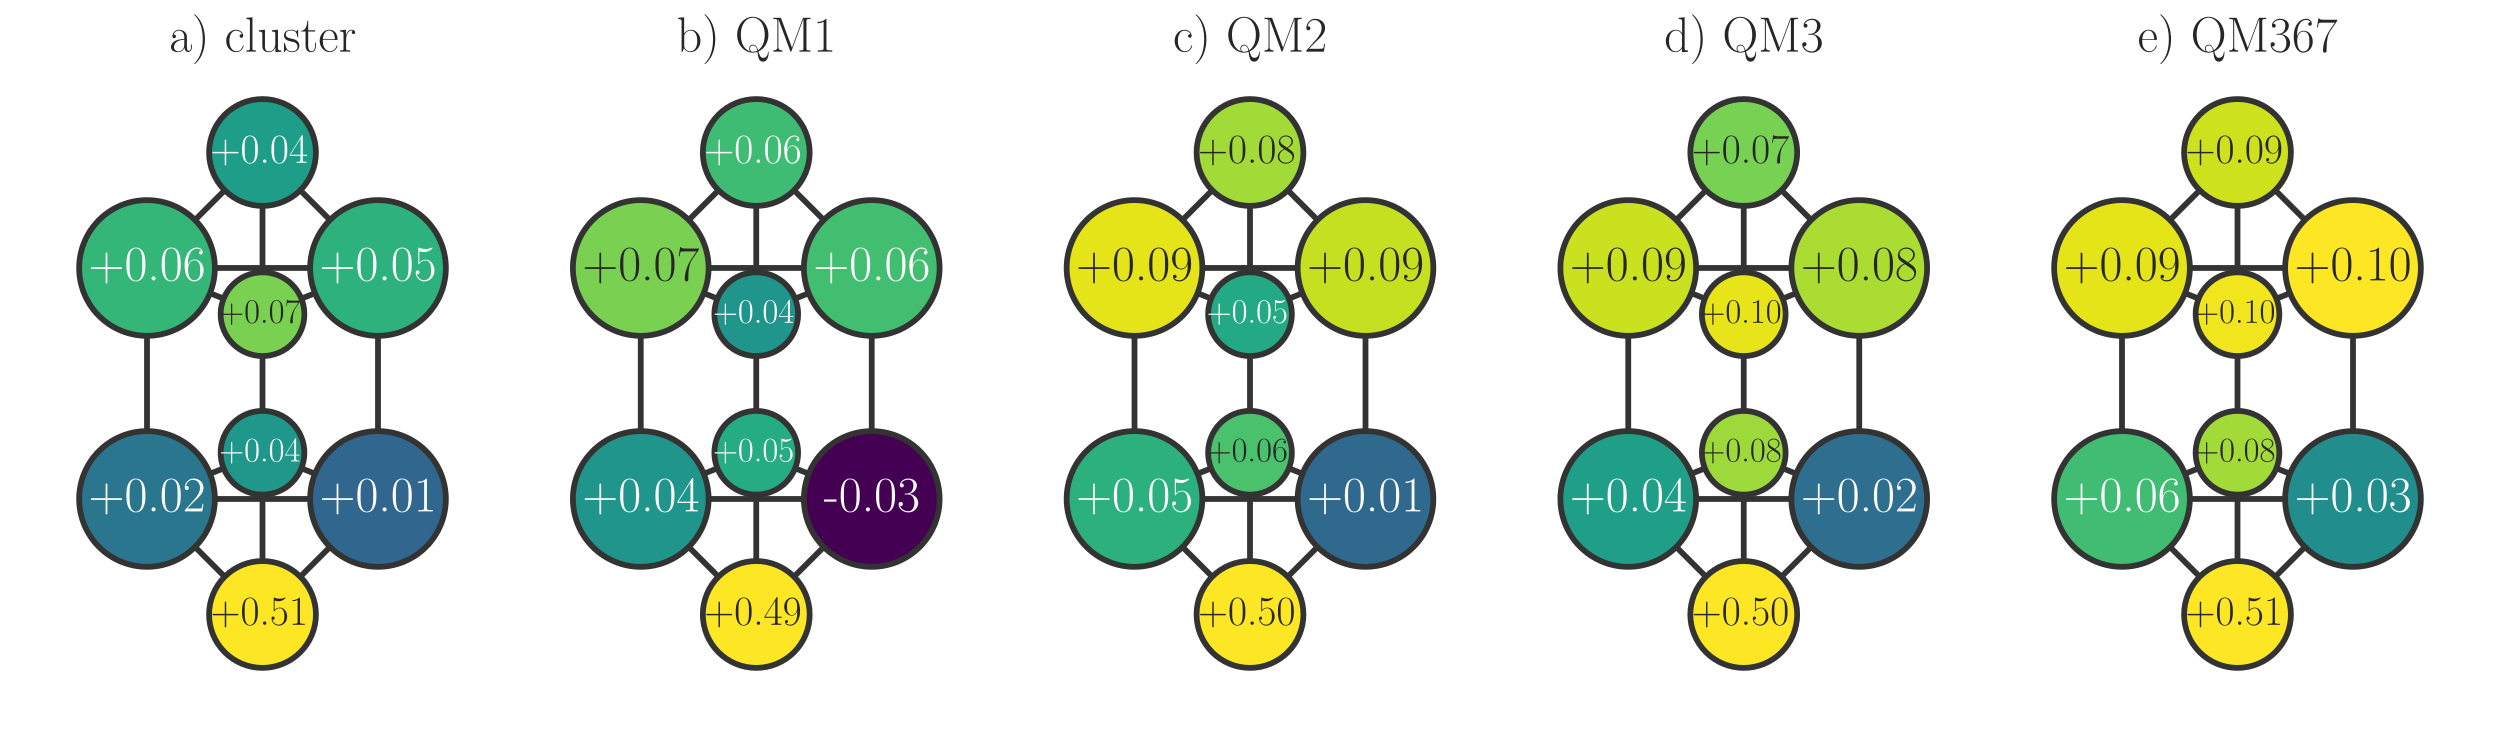 <?xml version="1.0" encoding="utf-8" standalone="no"?>
<!DOCTYPE svg PUBLIC "-//W3C//DTD SVG 1.1//EN"
  "http://www.w3.org/Graphics/SVG/1.1/DTD/svg11.dtd">
<!-- Created with matplotlib (https://matplotlib.org/) -->
<svg height="252pt" version="1.1" viewBox="0 0 864 252" width="864pt" xmlns="http://www.w3.org/2000/svg" xmlns:xlink="http://www.w3.org/1999/xlink">
 <defs>
  <style type="text/css">*{stroke-linecap:butt;stroke-linejoin:round;}</style>
 </defs>
 <g id="figure_1">
  <g id="patch_1">
   <path d="M 0 252 
L 864 252 
L 864 0 
L 0 0 
z
" style="fill:#ffffff;"/>
  </g>
  <g id="axes_1">
   <g id="line2d_1">
    <path clip-path="url(#p9f52f19574)" d="M 90.72 52.697 
L 50.804 92.613 
" style="fill:none;stroke:#333333;stroke-linecap:round;stroke-width:2;"/>
   </g>
   <g id="line2d_2">
    <path clip-path="url(#p9f52f19574)" d="M 90.72 52.697 
L 90.72 108.58 
" style="fill:none;stroke:#333333;stroke-linecap:round;stroke-width:2;"/>
   </g>
   <g id="line2d_3">
    <path clip-path="url(#p9f52f19574)" d="M 90.72 52.697 
L 130.636 92.613 
" style="fill:none;stroke:#333333;stroke-linecap:round;stroke-width:2;"/>
   </g>
   <g id="line2d_4">
    <path clip-path="url(#p9f52f19574)" d="M 90.72 212.361 
L 50.804 172.445 
" style="fill:none;stroke:#333333;stroke-linecap:round;stroke-width:2;"/>
   </g>
   <g id="line2d_5">
    <path clip-path="url(#p9f52f19574)" d="M 90.72 212.361 
L 90.72 156.479 
" style="fill:none;stroke:#333333;stroke-linecap:round;stroke-width:2;"/>
   </g>
   <g id="line2d_6">
    <path clip-path="url(#p9f52f19574)" d="M 90.72 212.361 
L 130.636 172.445 
" style="fill:none;stroke:#333333;stroke-linecap:round;stroke-width:2;"/>
   </g>
   <g id="line2d_7">
    <path clip-path="url(#p9f52f19574)" d="M 50.804 92.613 
L 130.636 92.613 
" style="fill:none;stroke:#333333;stroke-linecap:round;stroke-width:2;"/>
   </g>
   <g id="line2d_8">
    <path clip-path="url(#p9f52f19574)" d="M 50.804 92.613 
L 50.804 172.445 
" style="fill:none;stroke:#333333;stroke-linecap:round;stroke-width:2;"/>
   </g>
   <g id="line2d_9">
    <path clip-path="url(#p9f52f19574)" d="M 130.636 172.445 
L 130.636 92.613 
" style="fill:none;stroke:#333333;stroke-linecap:round;stroke-width:2;"/>
   </g>
   <g id="line2d_10">
    <path clip-path="url(#p9f52f19574)" d="M 130.636 172.445 
L 50.804 172.445 
" style="fill:none;stroke:#333333;stroke-linecap:round;stroke-width:2;"/>
   </g>
   <g id="line2d_11">
    <path clip-path="url(#p9f52f19574)" d="M 90.72 108.58 
L 50.804 92.613 
" style="fill:none;stroke:#333333;stroke-linecap:round;stroke-width:2;"/>
   </g>
   <g id="line2d_12">
    <path clip-path="url(#p9f52f19574)" d="M 90.72 108.58 
L 130.636 92.613 
" style="fill:none;stroke:#333333;stroke-linecap:round;stroke-width:2;"/>
   </g>
   <g id="line2d_13">
    <path clip-path="url(#p9f52f19574)" d="M 90.72 108.58 
L 90.72 156.479 
" style="fill:none;stroke:#333333;stroke-linecap:round;stroke-width:2;"/>
   </g>
   <g id="line2d_14">
    <path clip-path="url(#p9f52f19574)" d="M 90.72 156.479 
L 50.804 172.445 
" style="fill:none;stroke:#333333;stroke-linecap:round;stroke-width:2;"/>
   </g>
   <g id="line2d_15">
    <path clip-path="url(#p9f52f19574)" d="M 90.72 156.479 
L 130.636 172.445 
" style="fill:none;stroke:#333333;stroke-linecap:round;stroke-width:2;"/>
   </g>
   <g id="patch_2">
    <path clip-path="url(#p9f52f19574)" d="M 130.636 196.394 
C 136.987 196.394 143.08 193.871 147.571 189.38 
C 152.062 184.889 154.585 178.796 154.585 172.445 
C 154.585 166.093 152.062 160.001 147.571 155.51 
C 143.08 151.019 136.987 148.495 130.636 148.495 
C 124.284 148.495 118.192 151.019 113.701 155.51 
C 109.21 160.001 106.686 166.093 106.686 172.445 
C 106.686 178.796 109.21 184.889 113.701 189.38 
C 118.192 193.871 124.284 196.394 130.636 196.394 
z
" style="fill:#333333;stroke:#333333;stroke-linejoin:miter;"/>
   </g>
   <g id="patch_3">
    <path clip-path="url(#p9f52f19574)" d="M 130.636 194.399 
C 136.458 194.399 142.043 192.085 146.159 187.969 
C 150.276 183.852 152.59 178.267 152.59 172.445 
C 152.59 166.623 150.276 161.038 146.159 156.921 
C 142.043 152.804 136.458 150.491 130.636 150.491 
C 124.814 150.491 119.229 152.804 115.112 156.921 
C 110.995 161.038 108.682 166.623 108.682 172.445 
C 108.682 178.267 110.995 183.852 115.112 187.969 
C 119.229 192.085 124.814 194.399 130.636 194.399 
z
" style="fill:#31668e;stroke:#31668e;stroke-linejoin:miter;"/>
   </g>
   <g id="patch_4">
    <path clip-path="url(#p9f52f19574)" d="M 130.636 116.563 
C 136.987 116.563 143.08 114.039 147.571 109.548 
C 152.062 105.057 154.585 98.965 154.585 92.613 
C 154.585 86.262 152.062 80.169 147.571 75.678 
C 143.08 71.187 136.987 68.664 130.636 68.664 
C 124.284 68.664 118.192 71.187 113.701 75.678 
C 109.21 80.169 106.686 86.262 106.686 92.613 
C 106.686 98.965 109.21 105.057 113.701 109.548 
C 118.192 114.039 124.284 116.563 130.636 116.563 
z
" style="fill:#333333;stroke:#333333;stroke-linejoin:miter;"/>
   </g>
   <g id="patch_5">
    <path clip-path="url(#p9f52f19574)" d="M 130.636 114.567 
C 136.458 114.567 142.043 112.254 146.159 108.137 
C 150.276 104.02 152.59 98.435 152.59 92.613 
C 152.59 86.791 150.276 81.206 146.159 77.09 
C 142.043 72.973 136.458 70.659 130.636 70.659 
C 124.814 70.659 119.229 72.973 115.112 77.09 
C 110.995 81.206 108.682 86.791 108.682 92.613 
C 108.682 98.435 110.995 104.02 115.112 108.137 
C 119.229 112.254 124.814 114.567 130.636 114.567 
z
" style="fill:#2db27d;stroke:#2db27d;stroke-linejoin:miter;"/>
   </g>
   <g id="patch_6">
    <path clip-path="url(#p9f52f19574)" d="M 50.804 196.394 
C 57.156 196.394 63.248 193.871 67.739 189.38 
C 72.23 184.889 74.754 178.796 74.754 172.445 
C 74.754 166.093 72.23 160.001 67.739 155.51 
C 63.248 151.019 57.156 148.495 50.804 148.495 
C 44.453 148.495 38.36 151.019 33.869 155.51 
C 29.378 160.001 26.855 166.093 26.855 172.445 
C 26.855 178.796 29.378 184.889 33.869 189.38 
C 38.36 193.871 44.453 196.394 50.804 196.394 
z
" style="fill:#333333;stroke:#333333;stroke-linejoin:miter;"/>
   </g>
   <g id="patch_7">
    <path clip-path="url(#p9f52f19574)" d="M 50.804 194.399 
C 56.626 194.399 62.211 192.085 66.328 187.969 
C 70.445 183.852 72.758 178.267 72.758 172.445 
C 72.758 166.623 70.445 161.038 66.328 156.921 
C 62.211 152.804 56.626 150.491 50.804 150.491 
C 44.982 150.491 39.397 152.804 35.281 156.921 
C 31.164 161.038 28.85 166.623 28.85 172.445 
C 28.85 178.267 31.164 183.852 35.281 187.969 
C 39.397 192.085 44.982 194.399 50.804 194.399 
z
" style="fill:#2a768e;stroke:#2a768e;stroke-linejoin:miter;"/>
   </g>
   <g id="patch_8">
    <path clip-path="url(#p9f52f19574)" d="M 50.804 116.563 
C 57.156 116.563 63.248 114.039 67.739 109.548 
C 72.23 105.057 74.754 98.965 74.754 92.613 
C 74.754 86.262 72.23 80.169 67.739 75.678 
C 63.248 71.187 57.156 68.664 50.804 68.664 
C 44.453 68.664 38.36 71.187 33.869 75.678 
C 29.378 80.169 26.855 86.262 26.855 92.613 
C 26.855 98.965 29.378 105.057 33.869 109.548 
C 38.36 114.039 44.453 116.563 50.804 116.563 
z
" style="fill:#333333;stroke:#333333;stroke-linejoin:miter;"/>
   </g>
   <g id="patch_9">
    <path clip-path="url(#p9f52f19574)" d="M 50.804 114.567 
C 56.626 114.567 62.211 112.254 66.328 108.137 
C 70.445 104.02 72.758 98.435 72.758 92.613 
C 72.758 86.791 70.445 81.206 66.328 77.09 
C 62.211 72.973 56.626 70.659 50.804 70.659 
C 44.982 70.659 39.397 72.973 35.281 77.09 
C 31.164 81.206 28.85 86.791 28.85 92.613 
C 28.85 98.435 31.164 104.02 35.281 108.137 
C 39.397 112.254 44.982 114.567 50.804 114.567 
z
" style="fill:#34b679;stroke:#34b679;stroke-linejoin:miter;"/>
   </g>
   <g id="patch_10">
    <path clip-path="url(#p9f52f19574)" d="M 90.72 231.321 
C 95.748 231.321 100.571 229.323 104.127 225.768 
C 107.682 222.212 109.68 217.389 109.68 212.361 
C 109.68 207.333 107.682 202.51 104.127 198.954 
C 100.571 195.398 95.748 193.401 90.72 193.401 
C 85.692 193.401 80.869 195.398 77.313 198.954 
C 73.758 202.51 71.76 207.333 71.76 212.361 
C 71.76 217.389 73.758 222.212 77.313 225.768 
C 80.869 229.323 85.692 231.321 90.72 231.321 
z
" style="fill:#333333;stroke:#333333;stroke-linejoin:miter;"/>
   </g>
   <g id="patch_11">
    <path clip-path="url(#p9f52f19574)" d="M 90.72 229.325 
C 95.219 229.325 99.534 227.538 102.716 224.356 
C 105.897 221.175 107.684 216.86 107.684 212.361 
C 107.684 207.862 105.897 203.547 102.716 200.365 
C 99.534 197.184 95.219 195.397 90.72 195.397 
C 86.221 195.397 81.906 197.184 78.724 200.365 
C 75.543 203.547 73.756 207.862 73.756 212.361 
C 73.756 216.86 75.543 221.175 78.724 224.356 
C 81.906 227.538 86.221 229.325 90.72 229.325 
z
" style="fill:#fde725;stroke:#fde725;stroke-linejoin:miter;"/>
   </g>
   <g id="patch_12">
    <path clip-path="url(#p9f52f19574)" d="M 90.72 71.657 
C 95.748 71.657 100.571 69.66 104.127 66.104 
C 107.682 62.549 109.68 57.726 109.68 52.697 
C 109.68 47.669 107.682 42.846 104.127 39.291 
C 100.571 35.735 95.748 33.737 90.72 33.737 
C 85.692 33.737 80.869 35.735 77.313 39.291 
C 73.758 42.846 71.76 47.669 71.76 52.697 
C 71.76 57.726 73.758 62.549 77.313 66.104 
C 80.869 69.66 85.692 71.657 90.72 71.657 
z
" style="fill:#333333;stroke:#333333;stroke-linejoin:miter;"/>
   </g>
   <g id="patch_13">
    <path clip-path="url(#p9f52f19574)" d="M 90.72 69.662 
C 95.219 69.662 99.534 67.874 102.716 64.693 
C 105.897 61.512 107.684 57.196 107.684 52.697 
C 107.684 48.198 105.897 43.883 102.716 40.702 
C 99.534 37.521 95.219 35.733 90.72 35.733 
C 86.221 35.733 81.906 37.521 78.724 40.702 
C 75.543 43.883 73.756 48.198 73.756 52.697 
C 73.756 57.196 75.543 61.512 78.724 64.693 
C 81.906 67.874 86.221 69.662 90.72 69.662 
z
" style="fill:#1e9d89;stroke:#1e9d89;stroke-linejoin:miter;"/>
   </g>
   <g id="patch_14">
    <path clip-path="url(#p9f52f19574)" d="M 90.72 171.447 
C 94.69 171.447 98.497 169.87 101.304 167.063 
C 104.111 164.256 105.688 160.448 105.688 156.479 
C 105.688 152.509 104.111 148.701 101.304 145.894 
C 98.497 143.087 94.69 141.51 90.72 141.51 
C 86.75 141.51 82.943 143.087 80.136 145.894 
C 77.329 148.701 75.752 152.509 75.752 156.479 
C 75.752 160.448 77.329 164.256 80.136 167.063 
C 82.943 169.87 86.75 171.447 90.72 171.447 
z
" style="fill:#333333;stroke:#333333;stroke-linejoin:miter;"/>
   </g>
   <g id="patch_15">
    <path clip-path="url(#p9f52f19574)" d="M 90.72 169.451 
C 94.16 169.451 97.46 168.084 99.893 165.652 
C 102.326 163.219 103.693 159.919 103.693 156.479 
C 103.693 153.038 102.326 149.738 99.893 147.306 
C 97.46 144.873 94.16 143.506 90.72 143.506 
C 87.28 143.506 83.98 144.873 81.547 147.306 
C 79.114 149.738 77.747 153.038 77.747 156.479 
C 77.747 159.919 79.114 163.219 81.547 165.652 
C 83.98 168.084 87.28 169.451 90.72 169.451 
z
" style="fill:#1f988b;stroke:#1f988b;stroke-linejoin:miter;"/>
   </g>
   <g id="patch_16">
    <path clip-path="url(#p9f52f19574)" d="M 90.72 123.548 
C 94.69 123.548 98.497 121.971 101.304 119.164 
C 104.111 116.357 105.688 112.549 105.688 108.58 
C 105.688 104.61 104.111 100.802 101.304 97.995 
C 98.497 95.188 94.69 93.611 90.72 93.611 
C 86.75 93.611 82.943 95.188 80.136 97.995 
C 77.329 100.802 75.752 104.61 75.752 108.58 
C 75.752 112.549 77.329 116.357 80.136 119.164 
C 82.943 121.971 86.75 123.548 90.72 123.548 
z
" style="fill:#333333;stroke:#333333;stroke-linejoin:miter;"/>
   </g>
   <g id="patch_17">
    <path clip-path="url(#p9f52f19574)" d="M 90.72 121.552 
C 94.16 121.552 97.46 120.185 99.893 117.753 
C 102.326 115.32 103.693 112.02 103.693 108.58 
C 103.693 105.139 102.326 101.839 99.893 99.406 
C 97.46 96.974 94.16 95.607 90.72 95.607 
C 87.28 95.607 83.98 96.974 81.547 99.406 
C 79.114 101.839 77.747 105.139 77.747 108.58 
C 77.747 112.02 79.114 115.32 81.547 117.753 
C 83.98 120.185 87.28 121.552 90.72 121.552 
z
" style="fill:#7ad151;stroke:#7ad151;stroke-linejoin:miter;"/>
   </g>
   <g id="text_1">
    <!-- +0.01 -->
    <g style="fill:#ffffff;" transform="translate(110.448 176.748)scale(0.173 -0.173)">
     <defs>
      <path d="M 37.703 23 
L 64.203 23 
C 65.594 23 67.297 23 67.297 24.688 
C 67.297 26.5 65.703 26.5 64.203 26.5 
L 37.703 26.5 
L 37.703 52.891 
C 37.703 54.297 37.703 56 36 56 
C 34.203 56 34.203 54.391 34.203 52.891 
L 34.203 26.5 
L 7.703 26.5 
C 6.297 26.5 4.594 26.5 4.594 24.797 
C 4.594 23 6.203 23 7.703 23 
L 34.203 23 
L 34.203 -3.031 
C 34.203 -4.406 34.203 -6.109 35.906 -6.109 
C 37.703 -6.109 37.703 -4.516 37.703 -3.031 
z
" id="CMR17-43"/>
      <path d="M 42 31.844 
C 42 37.969 41.906 48.422 37.703 56.453 
C 34 63.484 28.094 66 22.906 66 
C 18.094 66 12 63.781 8.203 56.562 
C 4.203 49.016 3.797 39.672 3.797 31.844 
C 3.797 26.109 3.906 17.375 7 9.734 
C 11.297 -0.609 19 -2 22.906 -2 
C 27.5 -2 34.5 -0.109 38.594 9.438 
C 41.594 16.375 42 24.5 42 31.844 
z
M 22.906 -0.406 
C 16.5 -0.406 12.703 5.125 11.297 12.75 
C 10.203 18.688 10.203 27.328 10.203 32.953 
C 10.203 40.688 10.203 47.109 11.5 53.234 
C 13.406 61.781 19 64.391 22.906 64.391 
C 27 64.391 32.297 61.672 34.203 53.438 
C 35.5 47.719 35.594 40.984 35.594 32.953 
C 35.594 26.422 35.594 18.375 34.406 12.453 
C 32.297 1.5 26.406 -0.406 22.906 -0.406 
z
" id="CMR17-48"/>
      <path d="M 16.594 4.094 
C 16.594 6.594 14.594 8.188 12.5 8.188 
C 10.5 8.188 8.406 6.594 8.406 4.094 
C 8.406 1.594 10.406 0 12.5 0 
C 14.5 0 16.594 1.594 16.594 4.094 
z
" id="CMR17-46"/>
      <path d="M 26.594 63.797 
C 26.594 65.891 26.5 66 25.094 66 
C 21.203 61.359 15.297 59.891 9.703 59.688 
C 9.406 59.688 8.906 59.688 8.797 59.5 
C 8.703 59.297 8.703 59.094 8.703 57 
C 11.797 57 17 57.594 21 59.984 
L 21 7.297 
C 21 3.797 20.797 2.594 12.203 2.594 
L 9.203 2.594 
L 9.203 0 
C 14 0.094 19 0.188 23.797 0.188 
C 28.594 0.188 33.594 0.094 38.406 0 
L 38.406 2.594 
L 35.406 2.594 
C 26.797 2.594 26.594 3.688 26.594 7.297 
z
" id="CMR17-49"/>
     </defs>
     <use transform="scale(0.996)" xlink:href="#CMR17-43"/>
     <use transform="translate(71.715 0)scale(0.996)" xlink:href="#CMR17-48"/>
     <use transform="translate(117.405 0)scale(0.996)" xlink:href="#CMR17-46"/>
     <use transform="translate(142.276 0)scale(0.996)" xlink:href="#CMR17-48"/>
     <use transform="translate(187.967 0)scale(0.996)" xlink:href="#CMR17-49"/>
    </g>
   </g>
   <g id="text_2">
    <!-- +0.05 -->
    <g style="fill:#ffffff;" transform="translate(110.448 96.916)scale(0.173 -0.173)">
     <defs>
      <path d="M 11.406 58.594 
C 12.406 58.188 16.5 56.891 20.703 56.891 
C 30 56.891 35.094 61.891 38 64.688 
C 38 65.484 38 66 37.406 66 
C 37.297 66 37.094 66 36.297 65.594 
C 32.797 64.094 28.703 63 23.703 63 
C 20.703 63 16.203 63.359 11.297 65.484 
C 10.203 66 10 66 9.906 66 
C 9.406 66 9.297 65.891 9.297 63.906 
L 9.297 34.859 
C 9.297 33.016 9.297 32.5 10.297 32.5 
C 10.797 32.5 11 32.703 11.5 33.422 
C 14.703 38.047 19.094 40 24.094 40 
C 27.594 40 35.094 37.734 35.094 20.203 
C 35.094 16.984 35.094 11.188 32.094 6.594 
C 29.594 2.484 25.703 0.391 21.406 0.391 
C 14.797 0.391 8.094 4.984 6.297 12.688 
C 6.703 12.594 7.5 12.391 7.906 12.391 
C 9.203 12.391 11.703 13.094 11.703 16.188 
C 11.703 18.891 9.797 20 7.906 20 
C 5.594 20 4.094 18.594 4.094 15.797 
C 4.094 7.094 11 -2 21.594 -2 
C 31.906 -2 41.703 6.891 41.703 19.797 
C 41.703 32.094 33.906 41.594 24.203 41.594 
C 19.094 41.594 14.797 39.688 11.406 36 
z
" id="CMR17-53"/>
     </defs>
     <use transform="scale(0.996)" xlink:href="#CMR17-43"/>
     <use transform="translate(71.715 0)scale(0.996)" xlink:href="#CMR17-48"/>
     <use transform="translate(117.405 0)scale(0.996)" xlink:href="#CMR17-46"/>
     <use transform="translate(142.276 0)scale(0.996)" xlink:href="#CMR17-48"/>
     <use transform="translate(187.967 0)scale(0.996)" xlink:href="#CMR17-53"/>
    </g>
   </g>
   <g id="text_3">
    <!-- +0.02 -->
    <g style="fill:#ffffff;" transform="translate(30.616 176.748)scale(0.173 -0.173)">
     <defs>
      <path d="M 41.703 15.469 
L 39.906 15.469 
C 38.906 8.391 38.094 7.188 37.703 6.594 
C 37.203 5.797 30 5.797 28.594 5.797 
L 9.406 5.797 
C 13 9.688 20 16.766 28.5 24.938 
C 34.594 30.719 41.703 37.5 41.703 47.391 
C 41.703 59.188 32.297 66 21.797 66 
C 10.797 66 4.094 56.297 4.094 47.297 
C 4.094 43.391 7 42.891 8.203 42.891 
C 9.203 42.891 12.203 43.484 12.203 46.984 
C 12.203 50.094 9.594 51 8.203 51 
C 7.594 51 7 50.891 6.594 50.688 
C 8.5 59.188 14.297 63.391 20.406 63.391 
C 29.094 63.391 34.797 56.5 34.797 47.391 
C 34.797 38.703 29.703 31.219 24 24.734 
L 4.094 2.297 
L 4.094 0 
L 39.297 0 
z
" id="CMR17-50"/>
     </defs>
     <use transform="scale(0.996)" xlink:href="#CMR17-43"/>
     <use transform="translate(71.715 0)scale(0.996)" xlink:href="#CMR17-48"/>
     <use transform="translate(117.405 0)scale(0.996)" xlink:href="#CMR17-46"/>
     <use transform="translate(142.276 0)scale(0.996)" xlink:href="#CMR17-48"/>
     <use transform="translate(187.967 0)scale(0.996)" xlink:href="#CMR17-50"/>
    </g>
   </g>
   <g id="text_4">
    <!-- +0.06 -->
    <g style="fill:#ffffff;" transform="translate(30.616 96.916)scale(0.173 -0.173)">
     <defs>
      <path d="M 10.594 34.344 
C 10.594 58 21.797 63.688 28.297 63.688 
C 30.406 63.688 35.5 63.266 37.5 59.094 
C 35.906 59.094 32.906 59.094 32.906 55.594 
C 32.906 52.891 35.094 52 36.5 52 
C 37.406 52 40.094 52.391 40.094 55.797 
C 40.094 62.297 35.094 66 28.203 66 
C 16.297 66 3.797 53.297 3.797 31.422 
C 3.797 4.016 15.094 -2 23.094 -2 
C 32.797 -2 42 6.734 42 20.234 
C 42 32.828 33.906 42 23.703 42 
C 17.594 42 13.094 37.969 10.594 30.922 
z
M 23.094 0.391 
C 10.797 0.391 10.797 18.938 10.797 22.656 
C 10.797 29.906 14.203 40.391 23.5 40.391 
C 25.203 40.391 30.094 40.391 33.406 33.438 
C 35.203 29.516 35.203 25.375 35.203 20.344 
C 35.203 14.906 35.203 10.875 33.094 6.844 
C 30.906 2.703 27.703 0.391 23.094 0.391 
z
" id="CMR17-54"/>
     </defs>
     <use transform="scale(0.996)" xlink:href="#CMR17-43"/>
     <use transform="translate(71.715 0)scale(0.996)" xlink:href="#CMR17-48"/>
     <use transform="translate(117.405 0)scale(0.996)" xlink:href="#CMR17-46"/>
     <use transform="translate(142.276 0)scale(0.996)" xlink:href="#CMR17-48"/>
     <use transform="translate(187.967 0)scale(0.996)" xlink:href="#CMR17-54"/>
    </g>
   </g>
   <g id="text_5">
    <!-- +0.51 -->
    <g style="fill:#262626;" transform="translate(72.771 215.947)scale(0.144 -0.144)">
     <use transform="scale(0.996)" xlink:href="#CMR17-43"/>
     <use transform="translate(71.715 0)scale(0.996)" xlink:href="#CMR17-48"/>
     <use transform="translate(117.405 0)scale(0.996)" xlink:href="#CMR17-46"/>
     <use transform="translate(142.276 0)scale(0.996)" xlink:href="#CMR17-53"/>
     <use transform="translate(187.967 0)scale(0.996)" xlink:href="#CMR17-49"/>
    </g>
   </g>
   <g id="text_6">
    <!-- +0.04 -->
    <g style="fill:#ffffff;" transform="translate(72.771 56.284)scale(0.144 -0.144)">
     <defs>
      <path d="M 33.594 64.797 
C 33.594 66.891 33.5 67 31.703 67 
L 2 19.594 
L 2 17 
L 27.797 17 
L 27.797 7.188 
C 27.797 3.594 27.594 2.594 20.594 2.594 
L 18.703 2.594 
L 18.703 0 
C 21.906 0.188 27.297 0.188 30.703 0.188 
C 34.094 0.188 39.5 0.188 42.703 0 
L 42.703 2.594 
L 40.797 2.594 
C 33.797 2.594 33.594 3.594 33.594 7.188 
L 33.594 17 
L 43.797 17 
L 43.797 19.594 
L 33.594 19.594 
z
M 28.094 58.172 
L 28.094 19.594 
L 4 19.594 
z
" id="CMR17-52"/>
     </defs>
     <use transform="scale(0.996)" xlink:href="#CMR17-43"/>
     <use transform="translate(71.715 0)scale(0.996)" xlink:href="#CMR17-48"/>
     <use transform="translate(117.405 0)scale(0.996)" xlink:href="#CMR17-46"/>
     <use transform="translate(142.276 0)scale(0.996)" xlink:href="#CMR17-48"/>
     <use transform="translate(187.967 0)scale(0.996)" xlink:href="#CMR17-52"/>
    </g>
   </g>
   <g id="text_7">
    <!-- +0.04 -->
    <g style="fill:#ffffff;" transform="translate(75.762 159.467)scale(0.12 -0.12)">
     <use transform="scale(0.996)" xlink:href="#CMR17-43"/>
     <use transform="translate(71.715 0)scale(0.996)" xlink:href="#CMR17-48"/>
     <use transform="translate(117.405 0)scale(0.996)" xlink:href="#CMR17-46"/>
     <use transform="translate(142.276 0)scale(0.996)" xlink:href="#CMR17-48"/>
     <use transform="translate(187.967 0)scale(0.996)" xlink:href="#CMR17-52"/>
    </g>
   </g>
   <g id="text_8">
    <!-- +0.07 -->
    <g style="fill:#262626;" transform="translate(75.762 111.568)scale(0.12 -0.12)">
     <defs>
      <path d="M 45.094 61.797 
L 45.094 64 
L 21.594 64 
C 9.906 64 9.703 65.094 9.297 67 
L 7.5 67 
L 4.594 48.5 
L 6.406 48.5 
C 6.703 50.406 7.406 55.5 8.594 57.391 
C 9.203 58.188 16.594 58.188 18.297 58.188 
L 40.297 58.188 
L 29.203 41.719 
C 21.797 30.641 16.703 15.672 16.703 2.594 
C 16.703 1.391 16.703 -2 20.297 -2 
C 23.906 -2 23.906 1.391 23.906 2.688 
L 23.906 7.281 
C 23.906 23.656 26.703 34.438 31.297 41.312 
z
" id="CMR17-55"/>
     </defs>
     <use transform="scale(0.996)" xlink:href="#CMR17-43"/>
     <use transform="translate(71.715 0)scale(0.996)" xlink:href="#CMR17-48"/>
     <use transform="translate(117.405 0)scale(0.996)" xlink:href="#CMR17-46"/>
     <use transform="translate(142.276 0)scale(0.996)" xlink:href="#CMR17-48"/>
     <use transform="translate(187.967 0)scale(0.996)" xlink:href="#CMR17-55"/>
    </g>
   </g>
   <g id="text_9">
    <!-- a) cluster -->
    <g style="fill:#262626;" transform="translate(58.394 17.858)scale(0.173 -0.173)">
     <defs>
      <path d="M 36 25.875 
C 36 32 36 35.547 31.797 39.594 
C 28.094 42.984 23.797 44 20.406 44 
C 12.5 44 6.797 37.625 6.797 30.891 
C 6.797 27.188 9.797 27 10.406 27 
C 11.703 27 14 27.797 14 30.594 
C 14 33.094 12.094 34.188 10.406 34.188 
C 10 34.188 9.5 34.094 9.203 34 
C 11.297 40.531 16.703 42.391 20.203 42.391 
C 25.203 42.391 30.703 37.828 30.703 29.297 
L 30.703 25.5 
C 24.797 25.297 17.703 24.5 12.094 21.453 
C 5.797 17.922 4 12.844 4 9 
C 4 1.203 13 -1 18.297 -1 
C 23.797 -1 28.906 2.109 31.094 7.891 
C 31.297 3.422 34.094 -0.609 38.5 -0.609 
C 40.594 -0.609 45.906 0.797 45.906 8.797 
L 45.906 14.469 
L 44.094 14.469 
L 44.094 8.703 
C 44.094 2.516 41.406 1.703 40.094 1.703 
C 36 1.703 36 6.969 36 11.438 
z
M 30.703 13.859 
C 30.703 5.047 24.5 0.594 19 0.594 
C 14 0.594 10.094 4.344 10.094 9 
C 10.094 12.047 11.406 17.406 17.203 20.656 
C 22 23.391 27.5 23.797 30.703 24 
z
" id="CMR17-97"/>
      <path d="M 26.297 24.938 
C 26.297 32.141 25.594 44.359 19.594 57.266 
C 14.797 67.688 6.594 75 5.406 75 
C 5.094 75 4.703 74.891 4.703 74.391 
C 4.703 74.188 4.797 74.094 4.906 73.891 
C 9.703 68.875 21.906 56.172 21.906 25.047 
C 21.906 -6.188 9.797 -18.906 4.906 -23.906 
C 4.797 -24.109 4.703 -24.203 4.703 -24.406 
C 4.703 -24.906 5.094 -25 5.406 -25 
C 6.5 -25 15 -17.609 19.906 -6.594 
C 24.906 4.516 26.297 15.328 26.297 24.938 
z
" id="CMR17-41"/>
      <path d="M 34.906 35 
C 33 35 30.203 35 30.203 31.484 
C 30.203 28.688 32.5 27.891 33.797 27.891 
C 34.5 27.891 37.406 28.188 37.406 31.688 
C 37.406 38.688 30.594 44 22.906 44 
C 12.297 44 3.297 34.391 3.297 21.547 
C 3.297 8.141 12.703 -1 22.906 -1 
C 35.297 -1 38.406 10.562 38.406 11.672 
C 38.406 12.078 38.297 12.375 37.594 12.375 
C 36.906 12.375 36.797 12.281 36.406 10.969 
C 33.797 2.812 28.094 0.797 23.797 0.797 
C 17.406 0.797 9.703 6.734 9.703 21.641 
C 9.703 36.844 17.094 42.188 23 42.188 
C 26.906 42.188 32.703 40.344 34.906 35 
z
" id="CMR17-99"/>
      <path d="M 15.297 69 
L 3.406 67.891 
L 3.406 65.297 
C 9.297 65.297 10.203 64.703 10.203 59.922 
L 10.203 6.859 
C 10.203 3.094 9.797 2.594 3.406 2.594 
L 3.406 0 
C 5.797 0.188 10.203 0.188 12.703 0.188 
C 15.297 0.188 19.703 0.188 22.094 0 
L 22.094 2.594 
C 15.703 2.594 15.297 2.984 15.297 6.859 
z
" id="CMR17-108"/>
      <path d="M 29.406 42.891 
L 29.406 40.297 
C 35.297 40.297 36.203 39.688 36.203 34.828 
L 36.203 16.453 
C 36.203 7.969 31.703 0.594 24.297 0.594 
C 16.094 0.594 15.406 5.547 15.406 10.797 
L 15.406 44 
L 3.297 42.891 
L 3.297 40.297 
C 7.297 40.297 10 40.297 10.094 36.25 
L 10.094 16.859 
C 10.094 10.094 10.094 5.75 12.703 2.922 
C 14 1.609 16.5 -1 23.703 -1 
C 32.203 -1 35.5 6.25 36.297 8.375 
L 36.406 8.375 
L 36.406 -1 
L 48.297 -0.203 
L 48.297 2.406 
C 42.406 2.406 41.5 3.016 41.5 7.859 
L 41.5 44 
z
" id="CMR17-117"/>
      <path d="M 30.906 42 
C 30.906 43.797 30.797 43.891 30.203 43.891 
C 29.797 43.891 29.703 43.797 28.5 42.297 
C 28.203 41.891 27.297 40.891 27 40.5 
C 23.797 43.891 19.297 44 17.594 44 
C 6.5 44 2.5 38.188 2.5 32.391 
C 2.5 23.391 12.703 21.297 15.594 20.688 
C 21.906 19.391 24.094 19 26.203 17.188 
C 27.5 16 29.703 13.797 29.703 10.188 
C 29.703 6 27.297 0.594 18.094 0.594 
C 9.406 0.594 6.297 7.188 4.5 16 
C 4.203 17.391 4.203 17.5 3.406 17.5 
C 2.594 17.5 2.5 17.391 2.5 15.391 
L 2.5 1 
C 2.5 -0.812 2.594 -0.906 3.203 -0.906 
C 3.703 -0.906 3.797 -0.812 4.297 0 
C 4.906 0.891 6.406 3.297 7 4.297 
C 9 1.594 12.5 -1 18.094 -1 
C 28 -1 33.297 4.391 33.297 12.188 
C 33.297 17.297 30.594 20 29.297 21.188 
C 26.297 24.297 22.797 25 18.594 25.797 
C 13.094 27 6.094 28.391 6.094 34.5 
C 6.094 37.094 7.5 42.594 17.594 42.594 
C 28.297 42.594 28.906 32.594 29.094 29.391 
C 29.203 28.891 29.703 28.797 30 28.797 
C 30.906 28.797 30.906 29.094 30.906 30.797 
z
" id="CMR17-115"/>
      <path d="M 15.094 40.391 
L 29.094 40.391 
L 29.094 43 
L 15.094 43 
L 15.094 62 
L 13.297 62 
C 13.094 51.438 9.594 42.188 1.094 41.984 
L 1.094 40.391 
L 9.797 40.391 
L 9.797 12.156 
C 9.797 10.234 9.797 -1 21.406 -1 
C 27.297 -1 30.703 4.812 30.703 12.25 
L 30.703 17.984 
L 28.906 17.984 
L 28.906 12.344 
C 28.906 5.422 26.203 0.797 22 0.797 
C 19.094 0.797 15.094 2.797 15.094 11.953 
z
" id="CMR17-116"/>
      <path d="M 38.094 23.484 
C 38.5 23.891 38.5 24.094 38.5 25.094 
C 38.5 35.172 33.094 44 21.703 44 
C 11.094 44 2.703 33.984 2.703 21.781 
C 2.703 8.656 12.203 -1 22.797 -1 
C 34 -1 38.406 9.672 38.406 11.797 
C 38.406 12.5 37.797 12.5 37.594 12.5 
C 36.906 12.5 36.797 12.297 36.406 11.078 
C 34.203 4.219 28.703 0.797 23.5 0.797 
C 19.203 0.797 14.906 3.219 12.203 7.656 
C 9.094 12.797 9.094 18.75 9.094 23.484 
z
M 9.203 25 
C 9.906 39.234 17.594 42.391 21.594 42.391 
C 28.406 42.391 33 36.062 33.094 25 
z
" id="CMR17-101"/>
      <path d="M 15 23.703 
C 15 33.344 19.094 42.391 26.594 42.391 
C 27.297 42.391 28 42.297 28.703 41.984 
C 28.703 41.984 26.5 41.281 26.5 38.672 
C 26.5 36.266 28.406 35.266 29.906 35.266 
C 31.094 35.266 33.297 35.969 33.297 38.781 
C 33.297 41.984 30.094 44 26.703 44 
C 19.094 44 15.797 36.562 14.797 33.047 
L 14.703 33.047 
L 14.703 44 
L 3.094 42.891 
L 3.094 40.281 
C 9 40.281 9.906 39.688 9.906 34.859 
L 9.906 6.922 
C 9.906 3.094 9.5 2.594 3.094 2.594 
L 3.094 0 
C 5.5 0.188 10.094 0.188 12.703 0.188 
C 15.594 0.188 20.703 0.188 23.406 0 
L 23.406 2.594 
C 16.203 2.594 15 2.594 15 7.109 
z
" id="CMR17-114"/>
     </defs>
     <use transform="scale(0.996)" xlink:href="#CMR17-97"/>
     <use transform="translate(45.69 0)scale(0.996)" xlink:href="#CMR17-41"/>
     <use transform="translate(111.047 0)scale(0.996)" xlink:href="#CMR17-99"/>
     <use transform="translate(151.533 0)scale(0.996)" xlink:href="#CMR17-108"/>
     <use transform="translate(176.404 0)scale(0.996)" xlink:href="#CMR17-117"/>
     <use transform="translate(227.299 0)scale(0.996)" xlink:href="#CMR17-115"/>
     <use transform="translate(263.101 0)scale(0.996)" xlink:href="#CMR17-116"/>
     <use transform="translate(298.381 0)scale(0.996)" xlink:href="#CMR17-101"/>
     <use transform="translate(338.867 0)scale(0.996)" xlink:href="#CMR17-114"/>
    </g>
   </g>
  </g>
  <g id="axes_2">
   <g id="line2d_16">
    <path clip-path="url(#paa218205de)" d="M 261.36 52.697 
L 221.444 92.613 
" style="fill:none;stroke:#333333;stroke-linecap:round;stroke-width:2;"/>
   </g>
   <g id="line2d_17">
    <path clip-path="url(#paa218205de)" d="M 261.36 52.697 
L 261.36 108.58 
" style="fill:none;stroke:#333333;stroke-linecap:round;stroke-width:2;"/>
   </g>
   <g id="line2d_18">
    <path clip-path="url(#paa218205de)" d="M 261.36 52.697 
L 301.276 92.613 
" style="fill:none;stroke:#333333;stroke-linecap:round;stroke-width:2;"/>
   </g>
   <g id="line2d_19">
    <path clip-path="url(#paa218205de)" d="M 261.36 212.361 
L 221.444 172.445 
" style="fill:none;stroke:#333333;stroke-linecap:round;stroke-width:2;"/>
   </g>
   <g id="line2d_20">
    <path clip-path="url(#paa218205de)" d="M 261.36 212.361 
L 261.36 156.479 
" style="fill:none;stroke:#333333;stroke-linecap:round;stroke-width:2;"/>
   </g>
   <g id="line2d_21">
    <path clip-path="url(#paa218205de)" d="M 261.36 212.361 
L 301.276 172.445 
" style="fill:none;stroke:#333333;stroke-linecap:round;stroke-width:2;"/>
   </g>
   <g id="line2d_22">
    <path clip-path="url(#paa218205de)" d="M 221.444 92.613 
L 301.276 92.613 
" style="fill:none;stroke:#333333;stroke-linecap:round;stroke-width:2;"/>
   </g>
   <g id="line2d_23">
    <path clip-path="url(#paa218205de)" d="M 221.444 92.613 
L 221.444 172.445 
" style="fill:none;stroke:#333333;stroke-linecap:round;stroke-width:2;"/>
   </g>
   <g id="line2d_24">
    <path clip-path="url(#paa218205de)" d="M 301.276 172.445 
L 301.276 92.613 
" style="fill:none;stroke:#333333;stroke-linecap:round;stroke-width:2;"/>
   </g>
   <g id="line2d_25">
    <path clip-path="url(#paa218205de)" d="M 301.276 172.445 
L 221.444 172.445 
" style="fill:none;stroke:#333333;stroke-linecap:round;stroke-width:2;"/>
   </g>
   <g id="line2d_26">
    <path clip-path="url(#paa218205de)" d="M 261.36 108.58 
L 221.444 92.613 
" style="fill:none;stroke:#333333;stroke-linecap:round;stroke-width:2;"/>
   </g>
   <g id="line2d_27">
    <path clip-path="url(#paa218205de)" d="M 261.36 108.58 
L 301.276 92.613 
" style="fill:none;stroke:#333333;stroke-linecap:round;stroke-width:2;"/>
   </g>
   <g id="line2d_28">
    <path clip-path="url(#paa218205de)" d="M 261.36 108.58 
L 261.36 156.479 
" style="fill:none;stroke:#333333;stroke-linecap:round;stroke-width:2;"/>
   </g>
   <g id="line2d_29">
    <path clip-path="url(#paa218205de)" d="M 261.36 156.479 
L 221.444 172.445 
" style="fill:none;stroke:#333333;stroke-linecap:round;stroke-width:2;"/>
   </g>
   <g id="line2d_30">
    <path clip-path="url(#paa218205de)" d="M 261.36 156.479 
L 301.276 172.445 
" style="fill:none;stroke:#333333;stroke-linecap:round;stroke-width:2;"/>
   </g>
   <g id="patch_18">
    <path clip-path="url(#paa218205de)" d="M 301.276 196.394 
C 307.627 196.394 313.72 193.871 318.211 189.38 
C 322.702 184.889 325.225 178.796 325.225 172.445 
C 325.225 166.093 322.702 160.001 318.211 155.51 
C 313.72 151.019 307.627 148.495 301.276 148.495 
C 294.924 148.495 288.832 151.019 284.341 155.51 
C 279.85 160.001 277.326 166.093 277.326 172.445 
C 277.326 178.796 279.85 184.889 284.341 189.38 
C 288.832 193.871 294.924 196.394 301.276 196.394 
z
" style="fill:#333333;stroke:#333333;stroke-linejoin:miter;"/>
   </g>
   <g id="patch_19">
    <path clip-path="url(#paa218205de)" d="M 301.276 194.399 
C 307.098 194.399 312.683 192.085 316.799 187.969 
C 320.916 183.852 323.23 178.267 323.23 172.445 
C 323.23 166.623 320.916 161.038 316.799 156.921 
C 312.683 152.804 307.098 150.491 301.276 150.491 
C 295.454 150.491 289.869 152.804 285.752 156.921 
C 281.635 161.038 279.322 166.623 279.322 172.445 
C 279.322 178.267 281.635 183.852 285.752 187.969 
C 289.869 192.085 295.454 194.399 301.276 194.399 
z
" style="fill:#440154;stroke:#440154;stroke-linejoin:miter;"/>
   </g>
   <g id="patch_20">
    <path clip-path="url(#paa218205de)" d="M 301.276 116.563 
C 307.627 116.563 313.72 114.039 318.211 109.548 
C 322.702 105.057 325.225 98.965 325.225 92.613 
C 325.225 86.262 322.702 80.169 318.211 75.678 
C 313.72 71.187 307.627 68.664 301.276 68.664 
C 294.924 68.664 288.832 71.187 284.341 75.678 
C 279.85 80.169 277.326 86.262 277.326 92.613 
C 277.326 98.965 279.85 105.057 284.341 109.548 
C 288.832 114.039 294.924 116.563 301.276 116.563 
z
" style="fill:#333333;stroke:#333333;stroke-linejoin:miter;"/>
   </g>
   <g id="patch_21">
    <path clip-path="url(#paa218205de)" d="M 301.276 114.567 
C 307.098 114.567 312.683 112.254 316.799 108.137 
C 320.916 104.02 323.23 98.435 323.23 92.613 
C 323.23 86.791 320.916 81.206 316.799 77.09 
C 312.683 72.973 307.098 70.659 301.276 70.659 
C 295.454 70.659 289.869 72.973 285.752 77.09 
C 281.635 81.206 279.322 86.791 279.322 92.613 
C 279.322 98.435 281.635 104.02 285.752 108.137 
C 289.869 112.254 295.454 114.567 301.276 114.567 
z
" style="fill:#42be71;stroke:#42be71;stroke-linejoin:miter;"/>
   </g>
   <g id="patch_22">
    <path clip-path="url(#paa218205de)" d="M 221.444 196.394 
C 227.796 196.394 233.888 193.871 238.379 189.38 
C 242.87 184.889 245.394 178.796 245.394 172.445 
C 245.394 166.093 242.87 160.001 238.379 155.51 
C 233.888 151.019 227.796 148.495 221.444 148.495 
C 215.093 148.495 209 151.019 204.509 155.51 
C 200.018 160.001 197.495 166.093 197.495 172.445 
C 197.495 178.796 200.018 184.889 204.509 189.38 
C 209 193.871 215.093 196.394 221.444 196.394 
z
" style="fill:#333333;stroke:#333333;stroke-linejoin:miter;"/>
   </g>
   <g id="patch_23">
    <path clip-path="url(#paa218205de)" d="M 221.444 194.399 
C 227.266 194.399 232.851 192.085 236.968 187.969 
C 241.085 183.852 243.398 178.267 243.398 172.445 
C 243.398 166.623 241.085 161.038 236.968 156.921 
C 232.851 152.804 227.266 150.491 221.444 150.491 
C 215.622 150.491 210.037 152.804 205.921 156.921 
C 201.804 161.038 199.49 166.623 199.49 172.445 
C 199.49 178.267 201.804 183.852 205.921 187.969 
C 210.037 192.085 215.622 194.399 221.444 194.399 
z
" style="fill:#1f958b;stroke:#1f958b;stroke-linejoin:miter;"/>
   </g>
   <g id="patch_24">
    <path clip-path="url(#paa218205de)" d="M 221.444 116.563 
C 227.796 116.563 233.888 114.039 238.379 109.548 
C 242.87 105.057 245.394 98.965 245.394 92.613 
C 245.394 86.262 242.87 80.169 238.379 75.678 
C 233.888 71.187 227.796 68.664 221.444 68.664 
C 215.093 68.664 209 71.187 204.509 75.678 
C 200.018 80.169 197.495 86.262 197.495 92.613 
C 197.495 98.965 200.018 105.057 204.509 109.548 
C 209 114.039 215.093 116.563 221.444 116.563 
z
" style="fill:#333333;stroke:#333333;stroke-linejoin:miter;"/>
   </g>
   <g id="patch_25">
    <path clip-path="url(#paa218205de)" d="M 221.444 114.567 
C 227.266 114.567 232.851 112.254 236.968 108.137 
C 241.085 104.02 243.398 98.435 243.398 92.613 
C 243.398 86.791 241.085 81.206 236.968 77.09 
C 232.851 72.973 227.266 70.659 221.444 70.659 
C 215.622 70.659 210.037 72.973 205.921 77.09 
C 201.804 81.206 199.49 86.791 199.49 92.613 
C 199.49 98.435 201.804 104.02 205.921 108.137 
C 210.037 112.254 215.622 114.567 221.444 114.567 
z
" style="fill:#7ad151;stroke:#7ad151;stroke-linejoin:miter;"/>
   </g>
   <g id="patch_26">
    <path clip-path="url(#paa218205de)" d="M 261.36 231.321 
C 266.388 231.321 271.211 229.323 274.767 225.768 
C 278.322 222.212 280.32 217.389 280.32 212.361 
C 280.32 207.333 278.322 202.51 274.767 198.954 
C 271.211 195.398 266.388 193.401 261.36 193.401 
C 256.332 193.401 251.509 195.398 247.953 198.954 
C 244.398 202.51 242.4 207.333 242.4 212.361 
C 242.4 217.389 244.398 222.212 247.953 225.768 
C 251.509 229.323 256.332 231.321 261.36 231.321 
z
" style="fill:#333333;stroke:#333333;stroke-linejoin:miter;"/>
   </g>
   <g id="patch_27">
    <path clip-path="url(#paa218205de)" d="M 261.36 229.325 
C 265.859 229.325 270.174 227.538 273.356 224.356 
C 276.537 221.175 278.324 216.86 278.324 212.361 
C 278.324 207.862 276.537 203.547 273.356 200.365 
C 270.174 197.184 265.859 195.397 261.36 195.397 
C 256.861 195.397 252.546 197.184 249.364 200.365 
C 246.183 203.547 244.396 207.862 244.396 212.361 
C 244.396 216.86 246.183 221.175 249.364 224.356 
C 252.546 227.538 256.861 229.325 261.36 229.325 
z
" style="fill:#fde725;stroke:#fde725;stroke-linejoin:miter;"/>
   </g>
   <g id="patch_28">
    <path clip-path="url(#paa218205de)" d="M 261.36 71.657 
C 266.388 71.657 271.211 69.66 274.767 66.104 
C 278.322 62.549 280.32 57.726 280.32 52.697 
C 280.32 47.669 278.322 42.846 274.767 39.291 
C 271.211 35.735 266.388 33.737 261.36 33.737 
C 256.332 33.737 251.509 35.735 247.953 39.291 
C 244.398 42.846 242.4 47.669 242.4 52.697 
C 242.4 57.726 244.398 62.549 247.953 66.104 
C 251.509 69.66 256.332 71.657 261.36 71.657 
z
" style="fill:#333333;stroke:#333333;stroke-linejoin:miter;"/>
   </g>
   <g id="patch_29">
    <path clip-path="url(#paa218205de)" d="M 261.36 69.662 
C 265.859 69.662 270.174 67.874 273.356 64.693 
C 276.537 61.512 278.324 57.196 278.324 52.697 
C 278.324 48.198 276.537 43.883 273.356 40.702 
C 270.174 37.521 265.859 35.733 261.36 35.733 
C 256.861 35.733 252.546 37.521 249.364 40.702 
C 246.183 43.883 244.396 48.198 244.396 52.697 
C 244.396 57.196 246.183 61.512 249.364 64.693 
C 252.546 67.874 256.861 69.662 261.36 69.662 
z
" style="fill:#3fbc73;stroke:#3fbc73;stroke-linejoin:miter;"/>
   </g>
   <g id="patch_30">
    <path clip-path="url(#paa218205de)" d="M 261.36 171.447 
C 265.33 171.447 269.137 169.87 271.944 167.063 
C 274.751 164.256 276.328 160.448 276.328 156.479 
C 276.328 152.509 274.751 148.701 271.944 145.894 
C 269.137 143.087 265.33 141.51 261.36 141.51 
C 257.39 141.51 253.583 143.087 250.776 145.894 
C 247.969 148.701 246.392 152.509 246.392 156.479 
C 246.392 160.448 247.969 164.256 250.776 167.063 
C 253.583 169.87 257.39 171.447 261.36 171.447 
z
" style="fill:#333333;stroke:#333333;stroke-linejoin:miter;"/>
   </g>
   <g id="patch_31">
    <path clip-path="url(#paa218205de)" d="M 261.36 169.451 
C 264.8 169.451 268.1 168.084 270.533 165.652 
C 272.966 163.219 274.333 159.919 274.333 156.479 
C 274.333 153.038 272.966 149.738 270.533 147.306 
C 268.1 144.873 264.8 143.506 261.36 143.506 
C 257.92 143.506 254.62 144.873 252.187 147.306 
C 249.754 149.738 248.387 153.038 248.387 156.479 
C 248.387 159.919 249.754 163.219 252.187 165.652 
C 254.62 168.084 257.92 169.451 261.36 169.451 
z
" style="fill:#25ac82;stroke:#25ac82;stroke-linejoin:miter;"/>
   </g>
   <g id="patch_32">
    <path clip-path="url(#paa218205de)" d="M 261.36 123.548 
C 265.33 123.548 269.137 121.971 271.944 119.164 
C 274.751 116.357 276.328 112.549 276.328 108.58 
C 276.328 104.61 274.751 100.802 271.944 97.995 
C 269.137 95.188 265.33 93.611 261.36 93.611 
C 257.39 93.611 253.583 95.188 250.776 97.995 
C 247.969 100.802 246.392 104.61 246.392 108.58 
C 246.392 112.549 247.969 116.357 250.776 119.164 
C 253.583 121.971 257.39 123.548 261.36 123.548 
z
" style="fill:#333333;stroke:#333333;stroke-linejoin:miter;"/>
   </g>
   <g id="patch_33">
    <path clip-path="url(#paa218205de)" d="M 261.36 121.552 
C 264.8 121.552 268.1 120.185 270.533 117.753 
C 272.966 115.32 274.333 112.02 274.333 108.58 
C 274.333 105.139 272.966 101.839 270.533 99.406 
C 268.1 96.974 264.8 95.607 261.36 95.607 
C 257.92 95.607 254.62 96.974 252.187 99.406 
C 249.754 101.839 248.387 105.139 248.387 108.58 
C 248.387 112.02 249.754 115.32 252.187 117.753 
C 254.62 120.185 257.92 121.552 261.36 121.552 
z
" style="fill:#1f958b;stroke:#1f958b;stroke-linejoin:miter;"/>
   </g>
   <g id="text_10">
    <!-- -0.03 -->
    <g style="fill:#ffffff;" transform="translate(284.685 176.748)scale(0.173 -0.173)">
     <defs>
      <path d="M 25.5 19.594 
L 25.5 24 
L 0.406 24 
L 0.406 19.594 
z
" id="CMR17-45"/>
      <path d="M 22.094 34 
C 31 34 34.906 26.141 34.906 17.094 
C 34.906 5.031 28.5 0.391 22.703 0.391 
C 17.406 0.391 8.797 3.016 6.094 10.797 
C 6.594 10.594 7.094 10.594 7.594 10.594 
C 10 10.594 11.797 12.188 11.797 14.797 
C 11.797 17.688 9.594 19 7.594 19 
C 5.906 19 3.297 18.188 3.297 14.484 
C 3.297 5.234 12.297 -2 22.906 -2 
C 34 -2 42.5 6.75 42.5 16.984 
C 42.5 26.844 34.5 34 25 35.094 
C 32.594 36.672 39.906 43.375 39.906 52.391 
C 39.906 60.25 32 66 23 66 
C 13.906 66 5.906 60.344 5.906 52.297 
C 5.906 48.797 8.5 48.188 9.797 48.188 
C 11.906 48.188 13.703 49.484 13.703 52.094 
C 13.703 54.688 11.906 56 9.797 56 
C 9.406 56 8.906 56 8.5 55.797 
C 11.406 62.484 19.297 63.688 22.797 63.688 
C 26.297 63.688 32.906 61.969 32.906 52.297 
C 32.906 49.484 32.5 44.547 29.094 40.219 
C 26.094 36.391 22.703 36.188 19.406 35.891 
C 18.906 35.891 16.594 35.688 16.203 35.688 
C 15.5 35.594 15.094 35.5 15.094 34.797 
C 15.094 34.094 15.203 34 17.203 34 
z
" id="CMR17-51"/>
     </defs>
     <use transform="scale(0.996)" xlink:href="#CMR17-45"/>
     <use transform="translate(30.076 0)scale(0.996)" xlink:href="#CMR17-48"/>
     <use transform="translate(75.766 0)scale(0.996)" xlink:href="#CMR17-46"/>
     <use transform="translate(100.638 0)scale(0.996)" xlink:href="#CMR17-48"/>
     <use transform="translate(146.328 0)scale(0.996)" xlink:href="#CMR17-51"/>
    </g>
   </g>
   <g id="text_11">
    <!-- +0.06 -->
    <g style="fill:#ffffff;" transform="translate(281.088 96.916)scale(0.173 -0.173)">
     <use transform="scale(0.996)" xlink:href="#CMR17-43"/>
     <use transform="translate(71.715 0)scale(0.996)" xlink:href="#CMR17-48"/>
     <use transform="translate(117.405 0)scale(0.996)" xlink:href="#CMR17-46"/>
     <use transform="translate(142.276 0)scale(0.996)" xlink:href="#CMR17-48"/>
     <use transform="translate(187.967 0)scale(0.996)" xlink:href="#CMR17-54"/>
    </g>
   </g>
   <g id="text_12">
    <!-- +0.04 -->
    <g style="fill:#ffffff;" transform="translate(201.256 176.748)scale(0.173 -0.173)">
     <use transform="scale(0.996)" xlink:href="#CMR17-43"/>
     <use transform="translate(71.715 0)scale(0.996)" xlink:href="#CMR17-48"/>
     <use transform="translate(117.405 0)scale(0.996)" xlink:href="#CMR17-46"/>
     <use transform="translate(142.276 0)scale(0.996)" xlink:href="#CMR17-48"/>
     <use transform="translate(187.967 0)scale(0.996)" xlink:href="#CMR17-52"/>
    </g>
   </g>
   <g id="text_13">
    <!-- +0.07 -->
    <g style="fill:#262626;" transform="translate(201.256 96.916)scale(0.173 -0.173)">
     <use transform="scale(0.996)" xlink:href="#CMR17-43"/>
     <use transform="translate(71.715 0)scale(0.996)" xlink:href="#CMR17-48"/>
     <use transform="translate(117.405 0)scale(0.996)" xlink:href="#CMR17-46"/>
     <use transform="translate(142.276 0)scale(0.996)" xlink:href="#CMR17-48"/>
     <use transform="translate(187.967 0)scale(0.996)" xlink:href="#CMR17-55"/>
    </g>
   </g>
   <g id="text_14">
    <!-- +0.49 -->
    <g style="fill:#262626;" transform="translate(243.411 215.947)scale(0.144 -0.144)">
     <defs>
      <path d="M 35.203 29.234 
C 35.203 7 26.094 0.391 18.594 0.391 
C 16.297 0.391 10.703 0.672 8.406 4.391 
C 11 4 12.906 5.391 12.906 7.891 
C 12.906 10.594 10.703 11.5 9.297 11.5 
C 8.406 11.5 5.703 11.094 5.703 7.688 
C 5.703 1.062 11.594 -2 18.797 -2 
C 30.297 -2 42 10.391 42 32.656 
C 42 60.266 30.797 66 23.203 66 
C 13.297 66 3.797 57.25 3.797 43.75 
C 3.797 31.25 11.906 22 22.094 22 
C 30.5 22 34.203 29.844 35.203 33.156 
z
M 22.297 23.594 
C 19.594 23.594 15.797 24.094 12.703 30.141 
C 10.594 34.078 10.594 38.703 10.594 43.641 
C 10.594 49.594 10.594 53.719 13.406 58.156 
C 14.797 60.266 17.406 63.688 23.203 63.688 
C 35 63.688 35 45.453 35 41.422 
C 35 34.266 31.797 23.594 22.297 23.594 
z
" id="CMR17-57"/>
     </defs>
     <use transform="scale(0.996)" xlink:href="#CMR17-43"/>
     <use transform="translate(71.715 0)scale(0.996)" xlink:href="#CMR17-48"/>
     <use transform="translate(117.405 0)scale(0.996)" xlink:href="#CMR17-46"/>
     <use transform="translate(142.276 0)scale(0.996)" xlink:href="#CMR17-52"/>
     <use transform="translate(187.967 0)scale(0.996)" xlink:href="#CMR17-57"/>
    </g>
   </g>
   <g id="text_15">
    <!-- +0.06 -->
    <g style="fill:#ffffff;" transform="translate(243.411 56.284)scale(0.144 -0.144)">
     <use transform="scale(0.996)" xlink:href="#CMR17-43"/>
     <use transform="translate(71.715 0)scale(0.996)" xlink:href="#CMR17-48"/>
     <use transform="translate(117.405 0)scale(0.996)" xlink:href="#CMR17-46"/>
     <use transform="translate(142.276 0)scale(0.996)" xlink:href="#CMR17-48"/>
     <use transform="translate(187.967 0)scale(0.996)" xlink:href="#CMR17-54"/>
    </g>
   </g>
   <g id="text_16">
    <!-- +0.05 -->
    <g style="fill:#ffffff;" transform="translate(246.402 159.467)scale(0.12 -0.12)">
     <use transform="scale(0.996)" xlink:href="#CMR17-43"/>
     <use transform="translate(71.715 0)scale(0.996)" xlink:href="#CMR17-48"/>
     <use transform="translate(117.405 0)scale(0.996)" xlink:href="#CMR17-46"/>
     <use transform="translate(142.276 0)scale(0.996)" xlink:href="#CMR17-48"/>
     <use transform="translate(187.967 0)scale(0.996)" xlink:href="#CMR17-53"/>
    </g>
   </g>
   <g id="text_17">
    <!-- +0.04 -->
    <g style="fill:#ffffff;" transform="translate(246.402 111.568)scale(0.12 -0.12)">
     <use transform="scale(0.996)" xlink:href="#CMR17-43"/>
     <use transform="translate(71.715 0)scale(0.996)" xlink:href="#CMR17-48"/>
     <use transform="translate(117.405 0)scale(0.996)" xlink:href="#CMR17-46"/>
     <use transform="translate(142.276 0)scale(0.996)" xlink:href="#CMR17-48"/>
     <use transform="translate(187.967 0)scale(0.996)" xlink:href="#CMR17-52"/>
    </g>
   </g>
   <g id="text_18">
    <!-- b) QM1 -->
    <g style="fill:#262626;" transform="translate(233.855 17.858)scale(0.173 -0.173)">
     <defs>
      <path d="M 15 69 
L 3.094 67.891 
L 3.094 65.297 
C 9 65.297 9.906 64.703 9.906 60.047 
L 9.906 -0.203 
L 11.703 -0.203 
L 14.594 6.953 
C 17.5 2.203 21.797 -1 27.594 -1 
C 37.594 -1 47.703 7.859 47.703 21.594 
C 47.703 34.516 38.703 44 28.594 44 
C 22.406 44 18 40.672 15 36.734 
z
M 15.203 31.594 
C 15.203 33.406 15.203 33.703 16.594 35.828 
C 20.5 41.891 26.094 42.391 28 42.391 
C 31 42.391 41.297 40.781 41.297 21.688 
C 41.297 1.703 29.5 0.594 27.094 0.594 
C 24 0.594 19.5 1.797 16.297 7.656 
C 15.203 9.578 15.203 9.781 15.203 11.594 
z
" id="CMR17-98"/>
      <path d="M 47.297 0.484 
C 59.203 5.547 67.297 18.547 67.297 33.703 
C 67.297 54.438 52.594 70 36 70 
C 19 70 4.594 54.234 4.594 33.703 
C 4.594 13.484 19 -2 36 -2 
C 38.297 -2 41.5 -1.703 45.297 -0.406 
C 47 -12.703 48.094 -20 56.703 -20 
C 67.297 -20 67.797 -4.328 67.797 -1.5 
C 67.797 -0.5 67.797 0.188 67.094 0.188 
C 66.594 0.188 66.5 -0.5 66.5 -0.703 
C 65.797 -10.391 60.406 -12.406 57.203 -12.406 
C 51.297 -12.406 49.203 -7.062 47.297 0.484 
z
M 30.594 0.594 
C 20.203 3.859 12 14.906 12 33.703 
C 12 57.781 25.094 68.188 35.906 68.188 
C 47.094 68.188 59.906 57.375 59.906 33.703 
C 59.906 16.625 53.203 7.234 46.5 2.969 
C 45 8.031 42.594 14 36.094 14 
C 31.297 14 28.594 9.812 28.594 6.047 
C 28.594 3.766 29.5 1.875 30.594 0.594 
z
M 44.906 2.078 
C 40.906 -0.016 37.703 -0.203 36 -0.203 
C 31.5 -0.203 30.203 3.859 30.203 6.047 
C 30.203 9.125 32.297 12.391 36.094 12.391 
C 42.5 12.391 44.094 6.734 44.906 2.078 
z
" id="CMR17-81"/>
      <path d="M 20.906 66.391 
C 20.297 67.891 20.203 68 18.094 68 
L 5.297 68 
L 5.297 65.391 
C 12.203 65.391 13.297 65.391 13.297 60.906 
L 13.297 9.75 
C 13.297 7.266 13.297 2.594 5.297 2.594 
L 5.297 0 
C 7.594 0.188 11.797 0.188 14.297 0.188 
C 16.797 0.188 21 0.188 23.297 0 
L 23.297 2.594 
C 15.297 2.594 15.297 7.266 15.297 9.75 
L 15.297 64.984 
L 15.406 64.984 
L 38.906 1.594 
C 39.297 0.594 39.5 0 40.297 0 
C 41.094 0 41.297 0.594 41.703 1.594 
L 65.406 65.484 
L 65.5 65.484 
L 65.5 7.078 
C 65.5 2.594 64.406 2.594 57.5 2.594 
L 57.5 0 
C 60.203 0.188 65.594 0.188 68.5 0.188 
C 71.406 0.188 76.906 0.188 79.594 0 
L 79.594 2.594 
C 72.703 2.594 71.594 2.594 71.594 7.078 
L 71.594 60.906 
C 71.594 65.391 72.703 65.391 79.594 65.391 
L 79.594 68 
L 66.906 68 
C 64.797 68 64.703 67.891 64.094 66.391 
L 42.5 8.062 
z
" id="CMR17-77"/>
     </defs>
     <use transform="scale(0.996)" xlink:href="#CMR17-98"/>
     <use transform="translate(50.895 0)scale(0.996)" xlink:href="#CMR17-41"/>
     <use transform="translate(116.252 0)scale(0.996)" xlink:href="#CMR17-81"/>
     <use transform="translate(187.967 0)scale(0.996)" xlink:href="#CMR17-77"/>
     <use transform="translate(272.654 0)scale(0.996)" xlink:href="#CMR17-49"/>
    </g>
   </g>
  </g>
  <g id="axes_3">
   <g id="line2d_31">
    <path clip-path="url(#paf3f13cb5b)" d="M 432 52.697 
L 392.084 92.613 
" style="fill:none;stroke:#333333;stroke-linecap:round;stroke-width:2;"/>
   </g>
   <g id="line2d_32">
    <path clip-path="url(#paf3f13cb5b)" d="M 432 52.697 
L 432 108.58 
" style="fill:none;stroke:#333333;stroke-linecap:round;stroke-width:2;"/>
   </g>
   <g id="line2d_33">
    <path clip-path="url(#paf3f13cb5b)" d="M 432 52.697 
L 471.916 92.613 
" style="fill:none;stroke:#333333;stroke-linecap:round;stroke-width:2;"/>
   </g>
   <g id="line2d_34">
    <path clip-path="url(#paf3f13cb5b)" d="M 432 212.361 
L 392.084 172.445 
" style="fill:none;stroke:#333333;stroke-linecap:round;stroke-width:2;"/>
   </g>
   <g id="line2d_35">
    <path clip-path="url(#paf3f13cb5b)" d="M 432 212.361 
L 432 156.479 
" style="fill:none;stroke:#333333;stroke-linecap:round;stroke-width:2;"/>
   </g>
   <g id="line2d_36">
    <path clip-path="url(#paf3f13cb5b)" d="M 432 212.361 
L 471.916 172.445 
" style="fill:none;stroke:#333333;stroke-linecap:round;stroke-width:2;"/>
   </g>
   <g id="line2d_37">
    <path clip-path="url(#paf3f13cb5b)" d="M 392.084 92.613 
L 471.916 92.613 
" style="fill:none;stroke:#333333;stroke-linecap:round;stroke-width:2;"/>
   </g>
   <g id="line2d_38">
    <path clip-path="url(#paf3f13cb5b)" d="M 392.084 92.613 
L 392.084 172.445 
" style="fill:none;stroke:#333333;stroke-linecap:round;stroke-width:2;"/>
   </g>
   <g id="line2d_39">
    <path clip-path="url(#paf3f13cb5b)" d="M 471.916 172.445 
L 471.916 92.613 
" style="fill:none;stroke:#333333;stroke-linecap:round;stroke-width:2;"/>
   </g>
   <g id="line2d_40">
    <path clip-path="url(#paf3f13cb5b)" d="M 471.916 172.445 
L 392.084 172.445 
" style="fill:none;stroke:#333333;stroke-linecap:round;stroke-width:2;"/>
   </g>
   <g id="line2d_41">
    <path clip-path="url(#paf3f13cb5b)" d="M 432 108.58 
L 392.084 92.613 
" style="fill:none;stroke:#333333;stroke-linecap:round;stroke-width:2;"/>
   </g>
   <g id="line2d_42">
    <path clip-path="url(#paf3f13cb5b)" d="M 432 108.58 
L 471.916 92.613 
" style="fill:none;stroke:#333333;stroke-linecap:round;stroke-width:2;"/>
   </g>
   <g id="line2d_43">
    <path clip-path="url(#paf3f13cb5b)" d="M 432 108.58 
L 432 156.479 
" style="fill:none;stroke:#333333;stroke-linecap:round;stroke-width:2;"/>
   </g>
   <g id="line2d_44">
    <path clip-path="url(#paf3f13cb5b)" d="M 432 156.479 
L 392.084 172.445 
" style="fill:none;stroke:#333333;stroke-linecap:round;stroke-width:2;"/>
   </g>
   <g id="line2d_45">
    <path clip-path="url(#paf3f13cb5b)" d="M 432 156.479 
L 471.916 172.445 
" style="fill:none;stroke:#333333;stroke-linecap:round;stroke-width:2;"/>
   </g>
   <g id="patch_34">
    <path clip-path="url(#paf3f13cb5b)" d="M 471.916 196.394 
C 478.267 196.394 484.36 193.871 488.851 189.38 
C 493.342 184.889 495.865 178.796 495.865 172.445 
C 495.865 166.093 493.342 160.001 488.851 155.51 
C 484.36 151.019 478.267 148.495 471.916 148.495 
C 465.564 148.495 459.472 151.019 454.981 155.51 
C 450.49 160.001 447.966 166.093 447.966 172.445 
C 447.966 178.796 450.49 184.889 454.981 189.38 
C 459.472 193.871 465.564 196.394 471.916 196.394 
z
" style="fill:#333333;stroke:#333333;stroke-linejoin:miter;"/>
   </g>
   <g id="patch_35">
    <path clip-path="url(#paf3f13cb5b)" d="M 471.916 194.399 
C 477.738 194.399 483.323 192.085 487.439 187.969 
C 491.556 183.852 493.87 178.267 493.87 172.445 
C 493.87 166.623 491.556 161.038 487.439 156.921 
C 483.323 152.804 477.738 150.491 471.916 150.491 
C 466.094 150.491 460.509 152.804 456.392 156.921 
C 452.275 161.038 449.962 166.623 449.962 172.445 
C 449.962 178.267 452.275 183.852 456.392 187.969 
C 460.509 192.085 466.094 194.399 471.916 194.399 
z
" style="fill:#30698e;stroke:#30698e;stroke-linejoin:miter;"/>
   </g>
   <g id="patch_36">
    <path clip-path="url(#paf3f13cb5b)" d="M 471.916 116.563 
C 478.267 116.563 484.36 114.039 488.851 109.548 
C 493.342 105.057 495.865 98.965 495.865 92.613 
C 495.865 86.262 493.342 80.169 488.851 75.678 
C 484.36 71.187 478.267 68.664 471.916 68.664 
C 465.564 68.664 459.472 71.187 454.981 75.678 
C 450.49 80.169 447.966 86.262 447.966 92.613 
C 447.966 98.965 450.49 105.057 454.981 109.548 
C 459.472 114.039 465.564 116.563 471.916 116.563 
z
" style="fill:#333333;stroke:#333333;stroke-linejoin:miter;"/>
   </g>
   <g id="patch_37">
    <path clip-path="url(#paf3f13cb5b)" d="M 471.916 114.567 
C 477.738 114.567 483.323 112.254 487.439 108.137 
C 491.556 104.02 493.87 98.435 493.87 92.613 
C 493.87 86.791 491.556 81.206 487.439 77.09 
C 483.323 72.973 477.738 70.659 471.916 70.659 
C 466.094 70.659 460.509 72.973 456.392 77.09 
C 452.275 81.206 449.962 86.791 449.962 92.613 
C 449.962 98.435 452.275 104.02 456.392 108.137 
C 460.509 112.254 466.094 114.567 471.916 114.567 
z
" style="fill:#c5e021;stroke:#c5e021;stroke-linejoin:miter;"/>
   </g>
   <g id="patch_38">
    <path clip-path="url(#paf3f13cb5b)" d="M 392.084 196.394 
C 398.436 196.394 404.528 193.871 409.019 189.38 
C 413.51 184.889 416.034 178.796 416.034 172.445 
C 416.034 166.093 413.51 160.001 409.019 155.51 
C 404.528 151.019 398.436 148.495 392.084 148.495 
C 385.733 148.495 379.64 151.019 375.149 155.51 
C 370.658 160.001 368.135 166.093 368.135 172.445 
C 368.135 178.796 370.658 184.889 375.149 189.38 
C 379.64 193.871 385.733 196.394 392.084 196.394 
z
" style="fill:#333333;stroke:#333333;stroke-linejoin:miter;"/>
   </g>
   <g id="patch_39">
    <path clip-path="url(#paf3f13cb5b)" d="M 392.084 194.399 
C 397.906 194.399 403.491 192.085 407.608 187.969 
C 411.725 183.852 414.038 178.267 414.038 172.445 
C 414.038 166.623 411.725 161.038 407.608 156.921 
C 403.491 152.804 397.906 150.491 392.084 150.491 
C 386.262 150.491 380.677 152.804 376.561 156.921 
C 372.444 161.038 370.13 166.623 370.13 172.445 
C 370.13 178.267 372.444 183.852 376.561 187.969 
C 380.677 192.085 386.262 194.399 392.084 194.399 
z
" style="fill:#2cb17e;stroke:#2cb17e;stroke-linejoin:miter;"/>
   </g>
   <g id="patch_40">
    <path clip-path="url(#paf3f13cb5b)" d="M 392.084 116.563 
C 398.436 116.563 404.528 114.039 409.019 109.548 
C 413.51 105.057 416.034 98.965 416.034 92.613 
C 416.034 86.262 413.51 80.169 409.019 75.678 
C 404.528 71.187 398.436 68.664 392.084 68.664 
C 385.733 68.664 379.64 71.187 375.149 75.678 
C 370.658 80.169 368.135 86.262 368.135 92.613 
C 368.135 98.965 370.658 105.057 375.149 109.548 
C 379.64 114.039 385.733 116.563 392.084 116.563 
z
" style="fill:#333333;stroke:#333333;stroke-linejoin:miter;"/>
   </g>
   <g id="patch_41">
    <path clip-path="url(#paf3f13cb5b)" d="M 392.084 114.567 
C 397.906 114.567 403.491 112.254 407.608 108.137 
C 411.725 104.02 414.038 98.435 414.038 92.613 
C 414.038 86.791 411.725 81.206 407.608 77.09 
C 403.491 72.973 397.906 70.659 392.084 70.659 
C 386.262 70.659 380.677 72.973 376.561 77.09 
C 372.444 81.206 370.13 86.791 370.13 92.613 
C 370.13 98.435 372.444 104.02 376.561 108.137 
C 380.677 112.254 386.262 114.567 392.084 114.567 
z
" style="fill:#e5e419;stroke:#e5e419;stroke-linejoin:miter;"/>
   </g>
   <g id="patch_42">
    <path clip-path="url(#paf3f13cb5b)" d="M 432 231.321 
C 437.028 231.321 441.851 229.323 445.407 225.768 
C 448.962 222.212 450.96 217.389 450.96 212.361 
C 450.96 207.333 448.962 202.51 445.407 198.954 
C 441.851 195.398 437.028 193.401 432 193.401 
C 426.972 193.401 422.149 195.398 418.593 198.954 
C 415.038 202.51 413.04 207.333 413.04 212.361 
C 413.04 217.389 415.038 222.212 418.593 225.768 
C 422.149 229.323 426.972 231.321 432 231.321 
z
" style="fill:#333333;stroke:#333333;stroke-linejoin:miter;"/>
   </g>
   <g id="patch_43">
    <path clip-path="url(#paf3f13cb5b)" d="M 432 229.325 
C 436.499 229.325 440.814 227.538 443.996 224.356 
C 447.177 221.175 448.964 216.86 448.964 212.361 
C 448.964 207.862 447.177 203.547 443.996 200.365 
C 440.814 197.184 436.499 195.397 432 195.397 
C 427.501 195.397 423.186 197.184 420.004 200.365 
C 416.823 203.547 415.036 207.862 415.036 212.361 
C 415.036 216.86 416.823 221.175 420.004 224.356 
C 423.186 227.538 427.501 229.325 432 229.325 
z
" style="fill:#fde725;stroke:#fde725;stroke-linejoin:miter;"/>
   </g>
   <g id="patch_44">
    <path clip-path="url(#paf3f13cb5b)" d="M 432 71.657 
C 437.028 71.657 441.851 69.66 445.407 66.104 
C 448.962 62.549 450.96 57.726 450.96 52.697 
C 450.96 47.669 448.962 42.846 445.407 39.291 
C 441.851 35.735 437.028 33.737 432 33.737 
C 426.972 33.737 422.149 35.735 418.593 39.291 
C 415.038 42.846 413.04 47.669 413.04 52.697 
C 413.04 57.726 415.038 62.549 418.593 66.104 
C 422.149 69.66 426.972 71.657 432 71.657 
z
" style="fill:#333333;stroke:#333333;stroke-linejoin:miter;"/>
   </g>
   <g id="patch_45">
    <path clip-path="url(#paf3f13cb5b)" d="M 432 69.662 
C 436.499 69.662 440.814 67.874 443.996 64.693 
C 447.177 61.512 448.964 57.196 448.964 52.697 
C 448.964 48.198 447.177 43.883 443.996 40.702 
C 440.814 37.521 436.499 35.733 432 35.733 
C 427.501 35.733 423.186 37.521 420.004 40.702 
C 416.823 43.883 415.036 48.198 415.036 52.697 
C 415.036 57.196 416.823 61.512 420.004 64.693 
C 423.186 67.874 427.501 69.662 432 69.662 
z
" style="fill:#a2da37;stroke:#a2da37;stroke-linejoin:miter;"/>
   </g>
   <g id="patch_46">
    <path clip-path="url(#paf3f13cb5b)" d="M 432 171.447 
C 435.97 171.447 439.777 169.87 442.584 167.063 
C 445.391 164.256 446.968 160.448 446.968 156.479 
C 446.968 152.509 445.391 148.701 442.584 145.894 
C 439.777 143.087 435.97 141.51 432 141.51 
C 428.03 141.51 424.223 143.087 421.416 145.894 
C 418.609 148.701 417.032 152.509 417.032 156.479 
C 417.032 160.448 418.609 164.256 421.416 167.063 
C 424.223 169.87 428.03 171.447 432 171.447 
z
" style="fill:#333333;stroke:#333333;stroke-linejoin:miter;"/>
   </g>
   <g id="patch_47">
    <path clip-path="url(#paf3f13cb5b)" d="M 432 169.451 
C 435.44 169.451 438.74 168.084 441.173 165.652 
C 443.606 163.219 444.973 159.919 444.973 156.479 
C 444.973 153.038 443.606 149.738 441.173 147.306 
C 438.74 144.873 435.44 143.506 432 143.506 
C 428.56 143.506 425.26 144.873 422.827 147.306 
C 420.394 149.738 419.027 153.038 419.027 156.479 
C 419.027 159.919 420.394 163.219 422.827 165.652 
C 425.26 168.084 428.56 169.451 432 169.451 
z
" style="fill:#4ac16d;stroke:#4ac16d;stroke-linejoin:miter;"/>
   </g>
   <g id="patch_48">
    <path clip-path="url(#paf3f13cb5b)" d="M 432 123.548 
C 435.97 123.548 439.777 121.971 442.584 119.164 
C 445.391 116.357 446.968 112.549 446.968 108.58 
C 446.968 104.61 445.391 100.802 442.584 97.995 
C 439.777 95.188 435.97 93.611 432 93.611 
C 428.03 93.611 424.223 95.188 421.416 97.995 
C 418.609 100.802 417.032 104.61 417.032 108.58 
C 417.032 112.549 418.609 116.357 421.416 119.164 
C 424.223 121.971 428.03 123.548 432 123.548 
z
" style="fill:#333333;stroke:#333333;stroke-linejoin:miter;"/>
   </g>
   <g id="patch_49">
    <path clip-path="url(#paf3f13cb5b)" d="M 432 121.552 
C 435.44 121.552 438.74 120.185 441.173 117.753 
C 443.606 115.32 444.973 112.02 444.973 108.58 
C 444.973 105.139 443.606 101.839 441.173 99.406 
C 438.74 96.974 435.44 95.607 432 95.607 
C 428.56 95.607 425.26 96.974 422.827 99.406 
C 420.394 101.839 419.027 105.139 419.027 108.58 
C 419.027 112.02 420.394 115.32 422.827 117.753 
C 425.26 120.185 428.56 121.552 432 121.552 
z
" style="fill:#23a983;stroke:#23a983;stroke-linejoin:miter;"/>
   </g>
   <g id="text_19">
    <!-- +0.01 -->
    <g style="fill:#ffffff;" transform="translate(451.728 176.748)scale(0.173 -0.173)">
     <use transform="scale(0.996)" xlink:href="#CMR17-43"/>
     <use transform="translate(71.715 0)scale(0.996)" xlink:href="#CMR17-48"/>
     <use transform="translate(117.405 0)scale(0.996)" xlink:href="#CMR17-46"/>
     <use transform="translate(142.276 0)scale(0.996)" xlink:href="#CMR17-48"/>
     <use transform="translate(187.967 0)scale(0.996)" xlink:href="#CMR17-49"/>
    </g>
   </g>
   <g id="text_20">
    <!-- +0.09 -->
    <g style="fill:#262626;" transform="translate(451.728 96.916)scale(0.173 -0.173)">
     <use transform="scale(0.996)" xlink:href="#CMR17-43"/>
     <use transform="translate(71.715 0)scale(0.996)" xlink:href="#CMR17-48"/>
     <use transform="translate(117.405 0)scale(0.996)" xlink:href="#CMR17-46"/>
     <use transform="translate(142.276 0)scale(0.996)" xlink:href="#CMR17-48"/>
     <use transform="translate(187.967 0)scale(0.996)" xlink:href="#CMR17-57"/>
    </g>
   </g>
   <g id="text_21">
    <!-- +0.05 -->
    <g style="fill:#ffffff;" transform="translate(371.896 176.748)scale(0.173 -0.173)">
     <use transform="scale(0.996)" xlink:href="#CMR17-43"/>
     <use transform="translate(71.715 0)scale(0.996)" xlink:href="#CMR17-48"/>
     <use transform="translate(117.405 0)scale(0.996)" xlink:href="#CMR17-46"/>
     <use transform="translate(142.276 0)scale(0.996)" xlink:href="#CMR17-48"/>
     <use transform="translate(187.967 0)scale(0.996)" xlink:href="#CMR17-53"/>
    </g>
   </g>
   <g id="text_22">
    <!-- +0.09 -->
    <g style="fill:#262626;" transform="translate(371.896 96.916)scale(0.173 -0.173)">
     <use transform="scale(0.996)" xlink:href="#CMR17-43"/>
     <use transform="translate(71.715 0)scale(0.996)" xlink:href="#CMR17-48"/>
     <use transform="translate(117.405 0)scale(0.996)" xlink:href="#CMR17-46"/>
     <use transform="translate(142.276 0)scale(0.996)" xlink:href="#CMR17-48"/>
     <use transform="translate(187.967 0)scale(0.996)" xlink:href="#CMR17-57"/>
    </g>
   </g>
   <g id="text_23">
    <!-- +0.50 -->
    <g style="fill:#262626;" transform="translate(414.051 215.947)scale(0.144 -0.144)">
     <use transform="scale(0.996)" xlink:href="#CMR17-43"/>
     <use transform="translate(71.715 0)scale(0.996)" xlink:href="#CMR17-48"/>
     <use transform="translate(117.405 0)scale(0.996)" xlink:href="#CMR17-46"/>
     <use transform="translate(142.276 0)scale(0.996)" xlink:href="#CMR17-53"/>
     <use transform="translate(187.967 0)scale(0.996)" xlink:href="#CMR17-48"/>
    </g>
   </g>
   <g id="text_24">
    <!-- +0.08 -->
    <g style="fill:#262626;" transform="translate(414.051 56.284)scale(0.144 -0.144)">
     <defs>
      <path d="M 27.203 35.766 
C 33.5 38.969 39.906 43.797 39.906 51.531 
C 39.906 60.688 31.094 66 23 66 
C 13.906 66 5.906 59.375 5.906 50.234 
C 5.906 47.719 6.5 43.391 10.406 39.578 
C 11.406 38.578 15.594 35.562 18.297 33.656 
C 13.797 31.344 3.297 25.812 3.297 14.766 
C 3.297 4.406 13.094 -2 22.797 -2 
C 33.5 -2 42.5 5.719 42.5 15.969 
C 42.5 25.109 36.406 29.328 32.406 32.047 
z
M 14.094 44.609 
C 13.297 45.109 9.297 48.219 9.297 52.938 
C 9.297 59.078 15.594 63.688 22.797 63.688 
C 30.703 63.688 36.5 58.062 36.5 51.531 
C 36.5 42.188 26.094 36.859 25.594 36.859 
C 25.5 36.859 25.406 36.859 24.594 37.469 
z
M 32.5 24 
C 34 22.906 38.797 19.578 38.797 13.453 
C 38.797 6.016 31.406 0.391 23 0.391 
C 13.906 0.391 7 6.922 7 14.859 
C 7 22.797 13.094 29.438 20 32.547 
z
" id="CMR17-56"/>
     </defs>
     <use transform="scale(0.996)" xlink:href="#CMR17-43"/>
     <use transform="translate(71.715 0)scale(0.996)" xlink:href="#CMR17-48"/>
     <use transform="translate(117.405 0)scale(0.996)" xlink:href="#CMR17-46"/>
     <use transform="translate(142.276 0)scale(0.996)" xlink:href="#CMR17-48"/>
     <use transform="translate(187.967 0)scale(0.996)" xlink:href="#CMR17-56"/>
    </g>
   </g>
   <g id="text_25">
    <!-- +0.06 -->
    <g style="fill:#262626;" transform="translate(417.042 159.467)scale(0.12 -0.12)">
     <use transform="scale(0.996)" xlink:href="#CMR17-43"/>
     <use transform="translate(71.715 0)scale(0.996)" xlink:href="#CMR17-48"/>
     <use transform="translate(117.405 0)scale(0.996)" xlink:href="#CMR17-46"/>
     <use transform="translate(142.276 0)scale(0.996)" xlink:href="#CMR17-48"/>
     <use transform="translate(187.967 0)scale(0.996)" xlink:href="#CMR17-54"/>
    </g>
   </g>
   <g id="text_26">
    <!-- +0.05 -->
    <g style="fill:#ffffff;" transform="translate(417.042 111.568)scale(0.12 -0.12)">
     <use transform="scale(0.996)" xlink:href="#CMR17-43"/>
     <use transform="translate(71.715 0)scale(0.996)" xlink:href="#CMR17-48"/>
     <use transform="translate(117.405 0)scale(0.996)" xlink:href="#CMR17-46"/>
     <use transform="translate(142.276 0)scale(0.996)" xlink:href="#CMR17-48"/>
     <use transform="translate(187.967 0)scale(0.996)" xlink:href="#CMR17-53"/>
    </g>
   </g>
   <g id="text_27">
    <!-- c) QM2 -->
    <g style="fill:#262626;" transform="translate(405.394 17.858)scale(0.173 -0.173)">
     <use transform="scale(0.996)" xlink:href="#CMR17-99"/>
     <use transform="translate(40.486 0)scale(0.996)" xlink:href="#CMR17-41"/>
     <use transform="translate(105.842 0)scale(0.996)" xlink:href="#CMR17-81"/>
     <use transform="translate(177.557 0)scale(0.996)" xlink:href="#CMR17-77"/>
     <use transform="translate(262.244 0)scale(0.996)" xlink:href="#CMR17-50"/>
    </g>
   </g>
  </g>
  <g id="axes_4">
   <g id="line2d_46">
    <path clip-path="url(#p4f4d4f3344)" d="M 602.64 52.697 
L 562.724 92.613 
" style="fill:none;stroke:#333333;stroke-linecap:round;stroke-width:2;"/>
   </g>
   <g id="line2d_47">
    <path clip-path="url(#p4f4d4f3344)" d="M 602.64 52.697 
L 602.64 108.58 
" style="fill:none;stroke:#333333;stroke-linecap:round;stroke-width:2;"/>
   </g>
   <g id="line2d_48">
    <path clip-path="url(#p4f4d4f3344)" d="M 602.64 52.697 
L 642.556 92.613 
" style="fill:none;stroke:#333333;stroke-linecap:round;stroke-width:2;"/>
   </g>
   <g id="line2d_49">
    <path clip-path="url(#p4f4d4f3344)" d="M 602.64 212.361 
L 562.724 172.445 
" style="fill:none;stroke:#333333;stroke-linecap:round;stroke-width:2;"/>
   </g>
   <g id="line2d_50">
    <path clip-path="url(#p4f4d4f3344)" d="M 602.64 212.361 
L 602.64 156.479 
" style="fill:none;stroke:#333333;stroke-linecap:round;stroke-width:2;"/>
   </g>
   <g id="line2d_51">
    <path clip-path="url(#p4f4d4f3344)" d="M 602.64 212.361 
L 642.556 172.445 
" style="fill:none;stroke:#333333;stroke-linecap:round;stroke-width:2;"/>
   </g>
   <g id="line2d_52">
    <path clip-path="url(#p4f4d4f3344)" d="M 562.724 92.613 
L 642.556 92.613 
" style="fill:none;stroke:#333333;stroke-linecap:round;stroke-width:2;"/>
   </g>
   <g id="line2d_53">
    <path clip-path="url(#p4f4d4f3344)" d="M 562.724 92.613 
L 562.724 172.445 
" style="fill:none;stroke:#333333;stroke-linecap:round;stroke-width:2;"/>
   </g>
   <g id="line2d_54">
    <path clip-path="url(#p4f4d4f3344)" d="M 642.556 172.445 
L 642.556 92.613 
" style="fill:none;stroke:#333333;stroke-linecap:round;stroke-width:2;"/>
   </g>
   <g id="line2d_55">
    <path clip-path="url(#p4f4d4f3344)" d="M 642.556 172.445 
L 562.724 172.445 
" style="fill:none;stroke:#333333;stroke-linecap:round;stroke-width:2;"/>
   </g>
   <g id="line2d_56">
    <path clip-path="url(#p4f4d4f3344)" d="M 602.64 108.58 
L 562.724 92.613 
" style="fill:none;stroke:#333333;stroke-linecap:round;stroke-width:2;"/>
   </g>
   <g id="line2d_57">
    <path clip-path="url(#p4f4d4f3344)" d="M 602.64 108.58 
L 642.556 92.613 
" style="fill:none;stroke:#333333;stroke-linecap:round;stroke-width:2;"/>
   </g>
   <g id="line2d_58">
    <path clip-path="url(#p4f4d4f3344)" d="M 602.64 108.58 
L 602.64 156.479 
" style="fill:none;stroke:#333333;stroke-linecap:round;stroke-width:2;"/>
   </g>
   <g id="line2d_59">
    <path clip-path="url(#p4f4d4f3344)" d="M 602.64 156.479 
L 562.724 172.445 
" style="fill:none;stroke:#333333;stroke-linecap:round;stroke-width:2;"/>
   </g>
   <g id="line2d_60">
    <path clip-path="url(#p4f4d4f3344)" d="M 602.64 156.479 
L 642.556 172.445 
" style="fill:none;stroke:#333333;stroke-linecap:round;stroke-width:2;"/>
   </g>
   <g id="patch_50">
    <path clip-path="url(#p4f4d4f3344)" d="M 642.556 196.394 
C 648.907 196.394 655 193.871 659.491 189.38 
C 663.982 184.889 666.505 178.796 666.505 172.445 
C 666.505 166.093 663.982 160.001 659.491 155.51 
C 655 151.019 648.907 148.495 642.556 148.495 
C 636.204 148.495 630.112 151.019 625.621 155.51 
C 621.13 160.001 618.606 166.093 618.606 172.445 
C 618.606 178.796 621.13 184.889 625.621 189.38 
C 630.112 193.871 636.204 196.394 642.556 196.394 
z
" style="fill:#333333;stroke:#333333;stroke-linejoin:miter;"/>
   </g>
   <g id="patch_51">
    <path clip-path="url(#p4f4d4f3344)" d="M 642.556 194.399 
C 648.378 194.399 653.963 192.085 658.079 187.969 
C 662.196 183.852 664.51 178.267 664.51 172.445 
C 664.51 166.623 662.196 161.038 658.079 156.921 
C 653.963 152.804 648.378 150.491 642.556 150.491 
C 636.734 150.491 631.149 152.804 627.032 156.921 
C 622.915 161.038 620.602 166.623 620.602 172.445 
C 620.602 178.267 622.915 183.852 627.032 187.969 
C 631.149 192.085 636.734 194.399 642.556 194.399 
z
" style="fill:#2e6e8e;stroke:#2e6e8e;stroke-linejoin:miter;"/>
   </g>
   <g id="patch_52">
    <path clip-path="url(#p4f4d4f3344)" d="M 642.556 116.563 
C 648.907 116.563 655 114.039 659.491 109.548 
C 663.982 105.057 666.505 98.965 666.505 92.613 
C 666.505 86.262 663.982 80.169 659.491 75.678 
C 655 71.187 648.907 68.664 642.556 68.664 
C 636.204 68.664 630.112 71.187 625.621 75.678 
C 621.13 80.169 618.606 86.262 618.606 92.613 
C 618.606 98.965 621.13 105.057 625.621 109.548 
C 630.112 114.039 636.204 116.563 642.556 116.563 
z
" style="fill:#333333;stroke:#333333;stroke-linejoin:miter;"/>
   </g>
   <g id="patch_53">
    <path clip-path="url(#p4f4d4f3344)" d="M 642.556 114.567 
C 648.378 114.567 653.963 112.254 658.079 108.137 
C 662.196 104.02 664.51 98.435 664.51 92.613 
C 664.51 86.791 662.196 81.206 658.079 77.09 
C 653.963 72.973 648.378 70.659 642.556 70.659 
C 636.734 70.659 631.149 72.973 627.032 77.09 
C 622.915 81.206 620.602 86.791 620.602 92.613 
C 620.602 98.435 622.915 104.02 627.032 108.137 
C 631.149 112.254 636.734 114.567 642.556 114.567 
z
" style="fill:#aadc32;stroke:#aadc32;stroke-linejoin:miter;"/>
   </g>
   <g id="patch_54">
    <path clip-path="url(#p4f4d4f3344)" d="M 562.724 196.394 
C 569.076 196.394 575.168 193.871 579.659 189.38 
C 584.15 184.889 586.674 178.796 586.674 172.445 
C 586.674 166.093 584.15 160.001 579.659 155.51 
C 575.168 151.019 569.076 148.495 562.724 148.495 
C 556.373 148.495 550.28 151.019 545.789 155.51 
C 541.298 160.001 538.775 166.093 538.775 172.445 
C 538.775 178.796 541.298 184.889 545.789 189.38 
C 550.28 193.871 556.373 196.394 562.724 196.394 
z
" style="fill:#333333;stroke:#333333;stroke-linejoin:miter;"/>
   </g>
   <g id="patch_55">
    <path clip-path="url(#p4f4d4f3344)" d="M 562.724 194.399 
C 568.546 194.399 574.131 192.085 578.248 187.969 
C 582.365 183.852 584.678 178.267 584.678 172.445 
C 584.678 166.623 582.365 161.038 578.248 156.921 
C 574.131 152.804 568.546 150.491 562.724 150.491 
C 556.902 150.491 551.317 152.804 547.201 156.921 
C 543.084 161.038 540.77 166.623 540.77 172.445 
C 540.77 178.267 543.084 183.852 547.201 187.969 
C 551.317 192.085 556.902 194.399 562.724 194.399 
z
" style="fill:#1f9f88;stroke:#1f9f88;stroke-linejoin:miter;"/>
   </g>
   <g id="patch_56">
    <path clip-path="url(#p4f4d4f3344)" d="M 562.724 116.563 
C 569.076 116.563 575.168 114.039 579.659 109.548 
C 584.15 105.057 586.674 98.965 586.674 92.613 
C 586.674 86.262 584.15 80.169 579.659 75.678 
C 575.168 71.187 569.076 68.664 562.724 68.664 
C 556.373 68.664 550.28 71.187 545.789 75.678 
C 541.298 80.169 538.775 86.262 538.775 92.613 
C 538.775 98.965 541.298 105.057 545.789 109.548 
C 550.28 114.039 556.373 116.563 562.724 116.563 
z
" style="fill:#333333;stroke:#333333;stroke-linejoin:miter;"/>
   </g>
   <g id="patch_57">
    <path clip-path="url(#p4f4d4f3344)" d="M 562.724 114.567 
C 568.546 114.567 574.131 112.254 578.248 108.137 
C 582.365 104.02 584.678 98.435 584.678 92.613 
C 584.678 86.791 582.365 81.206 578.248 77.09 
C 574.131 72.973 568.546 70.659 562.724 70.659 
C 556.902 70.659 551.317 72.973 547.201 77.09 
C 543.084 81.206 540.77 86.791 540.77 92.613 
C 540.77 98.435 543.084 104.02 547.201 108.137 
C 551.317 112.254 556.902 114.567 562.724 114.567 
z
" style="fill:#cae11f;stroke:#cae11f;stroke-linejoin:miter;"/>
   </g>
   <g id="patch_58">
    <path clip-path="url(#p4f4d4f3344)" d="M 602.64 231.321 
C 607.668 231.321 612.491 229.323 616.047 225.768 
C 619.602 222.212 621.6 217.389 621.6 212.361 
C 621.6 207.333 619.602 202.51 616.047 198.954 
C 612.491 195.398 607.668 193.401 602.64 193.401 
C 597.612 193.401 592.789 195.398 589.233 198.954 
C 585.678 202.51 583.68 207.333 583.68 212.361 
C 583.68 217.389 585.678 222.212 589.233 225.768 
C 592.789 229.323 597.612 231.321 602.64 231.321 
z
" style="fill:#333333;stroke:#333333;stroke-linejoin:miter;"/>
   </g>
   <g id="patch_59">
    <path clip-path="url(#p4f4d4f3344)" d="M 602.64 229.325 
C 607.139 229.325 611.454 227.538 614.636 224.356 
C 617.817 221.175 619.604 216.86 619.604 212.361 
C 619.604 207.862 617.817 203.547 614.636 200.365 
C 611.454 197.184 607.139 195.397 602.64 195.397 
C 598.141 195.397 593.826 197.184 590.644 200.365 
C 587.463 203.547 585.676 207.862 585.676 212.361 
C 585.676 216.86 587.463 221.175 590.644 224.356 
C 593.826 227.538 598.141 229.325 602.64 229.325 
z
" style="fill:#fde725;stroke:#fde725;stroke-linejoin:miter;"/>
   </g>
   <g id="patch_60">
    <path clip-path="url(#p4f4d4f3344)" d="M 602.64 71.657 
C 607.668 71.657 612.491 69.66 616.047 66.104 
C 619.602 62.549 621.6 57.726 621.6 52.697 
C 621.6 47.669 619.602 42.846 616.047 39.291 
C 612.491 35.735 607.668 33.737 602.64 33.737 
C 597.612 33.737 592.789 35.735 589.233 39.291 
C 585.678 42.846 583.68 47.669 583.68 52.697 
C 583.68 57.726 585.678 62.549 589.233 66.104 
C 592.789 69.66 597.612 71.657 602.64 71.657 
z
" style="fill:#333333;stroke:#333333;stroke-linejoin:miter;"/>
   </g>
   <g id="patch_61">
    <path clip-path="url(#p4f4d4f3344)" d="M 602.64 69.662 
C 607.139 69.662 611.454 67.874 614.636 64.693 
C 617.817 61.512 619.604 57.196 619.604 52.697 
C 619.604 48.198 617.817 43.883 614.636 40.702 
C 611.454 37.521 607.139 35.733 602.64 35.733 
C 598.141 35.733 593.826 37.521 590.644 40.702 
C 587.463 43.883 585.676 48.198 585.676 52.697 
C 585.676 57.196 587.463 61.512 590.644 64.693 
C 593.826 67.874 598.141 69.662 602.64 69.662 
z
" style="fill:#77d153;stroke:#77d153;stroke-linejoin:miter;"/>
   </g>
   <g id="patch_62">
    <path clip-path="url(#p4f4d4f3344)" d="M 602.64 171.447 
C 606.61 171.447 610.417 169.87 613.224 167.063 
C 616.031 164.256 617.608 160.448 617.608 156.479 
C 617.608 152.509 616.031 148.701 613.224 145.894 
C 610.417 143.087 606.61 141.51 602.64 141.51 
C 598.67 141.51 594.863 143.087 592.056 145.894 
C 589.249 148.701 587.672 152.509 587.672 156.479 
C 587.672 160.448 589.249 164.256 592.056 167.063 
C 594.863 169.87 598.67 171.447 602.64 171.447 
z
" style="fill:#333333;stroke:#333333;stroke-linejoin:miter;"/>
   </g>
   <g id="patch_63">
    <path clip-path="url(#p4f4d4f3344)" d="M 602.64 169.451 
C 606.08 169.451 609.38 168.084 611.813 165.652 
C 614.246 163.219 615.613 159.919 615.613 156.479 
C 615.613 153.038 614.246 149.738 611.813 147.306 
C 609.38 144.873 606.08 143.506 602.64 143.506 
C 599.2 143.506 595.9 144.873 593.467 147.306 
C 591.034 149.738 589.667 153.038 589.667 156.479 
C 589.667 159.919 591.034 163.219 593.467 165.652 
C 595.9 168.084 599.2 169.451 602.64 169.451 
z
" style="fill:#9dd93b;stroke:#9dd93b;stroke-linejoin:miter;"/>
   </g>
   <g id="patch_64">
    <path clip-path="url(#p4f4d4f3344)" d="M 602.64 123.548 
C 606.61 123.548 610.417 121.971 613.224 119.164 
C 616.031 116.357 617.608 112.549 617.608 108.58 
C 617.608 104.61 616.031 100.802 613.224 97.995 
C 610.417 95.188 606.61 93.611 602.64 93.611 
C 598.67 93.611 594.863 95.188 592.056 97.995 
C 589.249 100.802 587.672 104.61 587.672 108.58 
C 587.672 112.549 589.249 116.357 592.056 119.164 
C 594.863 121.971 598.67 123.548 602.64 123.548 
z
" style="fill:#333333;stroke:#333333;stroke-linejoin:miter;"/>
   </g>
   <g id="patch_65">
    <path clip-path="url(#p4f4d4f3344)" d="M 602.64 121.552 
C 606.08 121.552 609.38 120.185 611.813 117.753 
C 614.246 115.32 615.613 112.02 615.613 108.58 
C 615.613 105.139 614.246 101.839 611.813 99.406 
C 609.38 96.974 606.08 95.607 602.64 95.607 
C 599.2 95.607 595.9 96.974 593.467 99.406 
C 591.034 101.839 589.667 105.139 589.667 108.58 
C 589.667 112.02 591.034 115.32 593.467 117.753 
C 595.9 120.185 599.2 121.552 602.64 121.552 
z
" style="fill:#e7e419;stroke:#e7e419;stroke-linejoin:miter;"/>
   </g>
   <g id="text_28">
    <!-- +0.02 -->
    <g style="fill:#ffffff;" transform="translate(622.368 176.748)scale(0.173 -0.173)">
     <use transform="scale(0.996)" xlink:href="#CMR17-43"/>
     <use transform="translate(71.715 0)scale(0.996)" xlink:href="#CMR17-48"/>
     <use transform="translate(117.405 0)scale(0.996)" xlink:href="#CMR17-46"/>
     <use transform="translate(142.276 0)scale(0.996)" xlink:href="#CMR17-48"/>
     <use transform="translate(187.967 0)scale(0.996)" xlink:href="#CMR17-50"/>
    </g>
   </g>
   <g id="text_29">
    <!-- +0.08 -->
    <g style="fill:#262626;" transform="translate(622.368 96.916)scale(0.173 -0.173)">
     <use transform="scale(0.996)" xlink:href="#CMR17-43"/>
     <use transform="translate(71.715 0)scale(0.996)" xlink:href="#CMR17-48"/>
     <use transform="translate(117.405 0)scale(0.996)" xlink:href="#CMR17-46"/>
     <use transform="translate(142.276 0)scale(0.996)" xlink:href="#CMR17-48"/>
     <use transform="translate(187.967 0)scale(0.996)" xlink:href="#CMR17-56"/>
    </g>
   </g>
   <g id="text_30">
    <!-- +0.04 -->
    <g style="fill:#ffffff;" transform="translate(542.536 176.748)scale(0.173 -0.173)">
     <use transform="scale(0.996)" xlink:href="#CMR17-43"/>
     <use transform="translate(71.715 0)scale(0.996)" xlink:href="#CMR17-48"/>
     <use transform="translate(117.405 0)scale(0.996)" xlink:href="#CMR17-46"/>
     <use transform="translate(142.276 0)scale(0.996)" xlink:href="#CMR17-48"/>
     <use transform="translate(187.967 0)scale(0.996)" xlink:href="#CMR17-52"/>
    </g>
   </g>
   <g id="text_31">
    <!-- +0.09 -->
    <g style="fill:#262626;" transform="translate(542.536 96.916)scale(0.173 -0.173)">
     <use transform="scale(0.996)" xlink:href="#CMR17-43"/>
     <use transform="translate(71.715 0)scale(0.996)" xlink:href="#CMR17-48"/>
     <use transform="translate(117.405 0)scale(0.996)" xlink:href="#CMR17-46"/>
     <use transform="translate(142.276 0)scale(0.996)" xlink:href="#CMR17-48"/>
     <use transform="translate(187.967 0)scale(0.996)" xlink:href="#CMR17-57"/>
    </g>
   </g>
   <g id="text_32">
    <!-- +0.50 -->
    <g style="fill:#262626;" transform="translate(584.691 215.947)scale(0.144 -0.144)">
     <use transform="scale(0.996)" xlink:href="#CMR17-43"/>
     <use transform="translate(71.715 0)scale(0.996)" xlink:href="#CMR17-48"/>
     <use transform="translate(117.405 0)scale(0.996)" xlink:href="#CMR17-46"/>
     <use transform="translate(142.276 0)scale(0.996)" xlink:href="#CMR17-53"/>
     <use transform="translate(187.967 0)scale(0.996)" xlink:href="#CMR17-48"/>
    </g>
   </g>
   <g id="text_33">
    <!-- +0.07 -->
    <g style="fill:#262626;" transform="translate(584.691 56.284)scale(0.144 -0.144)">
     <use transform="scale(0.996)" xlink:href="#CMR17-43"/>
     <use transform="translate(71.715 0)scale(0.996)" xlink:href="#CMR17-48"/>
     <use transform="translate(117.405 0)scale(0.996)" xlink:href="#CMR17-46"/>
     <use transform="translate(142.276 0)scale(0.996)" xlink:href="#CMR17-48"/>
     <use transform="translate(187.967 0)scale(0.996)" xlink:href="#CMR17-55"/>
    </g>
   </g>
   <g id="text_34">
    <!-- +0.08 -->
    <g style="fill:#262626;" transform="translate(587.682 159.467)scale(0.12 -0.12)">
     <use transform="scale(0.996)" xlink:href="#CMR17-43"/>
     <use transform="translate(71.715 0)scale(0.996)" xlink:href="#CMR17-48"/>
     <use transform="translate(117.405 0)scale(0.996)" xlink:href="#CMR17-46"/>
     <use transform="translate(142.276 0)scale(0.996)" xlink:href="#CMR17-48"/>
     <use transform="translate(187.967 0)scale(0.996)" xlink:href="#CMR17-56"/>
    </g>
   </g>
   <g id="text_35">
    <!-- +0.10 -->
    <g style="fill:#262626;" transform="translate(587.682 111.568)scale(0.12 -0.12)">
     <use transform="scale(0.996)" xlink:href="#CMR17-43"/>
     <use transform="translate(71.715 0)scale(0.996)" xlink:href="#CMR17-48"/>
     <use transform="translate(117.405 0)scale(0.996)" xlink:href="#CMR17-46"/>
     <use transform="translate(142.276 0)scale(0.996)" xlink:href="#CMR17-49"/>
     <use transform="translate(187.967 0)scale(0.996)" xlink:href="#CMR17-48"/>
    </g>
   </g>
   <g id="text_36">
    <!-- d) QM3 -->
    <g style="fill:#262626;" transform="translate(575.135 17.858)scale(0.173 -0.173)">
     <defs>
      <path d="M 29.203 67.891 
L 29.203 65.297 
C 35.094 65.297 36 64.703 36 60.047 
L 36 37.047 
C 35.594 37.547 31.5 44 23.406 44 
C 13.203 44 3.297 34.812 3.297 21.5 
C 3.297 8.266 12.594 -1 22.406 -1 
C 30.906 -1 35.297 5.641 35.797 6.344 
L 35.797 -1 
L 47.906 -0.203 
L 47.906 2.406 
C 42 2.406 41.094 3.016 41.094 7.859 
L 41.094 69 
z
M 35.797 11.906 
C 35.797 8.875 34 6.141 31.703 4.125 
C 28.297 1.094 24.906 0.594 23 0.594 
C 20.094 0.594 9.703 2.109 9.703 21.391 
C 9.703 41.188 21.297 42.391 23.906 42.391 
C 28.5 42.391 32.203 39.766 34.5 36.141 
C 35.797 34.016 35.797 33.703 35.797 31.891 
z
" id="CMR17-100"/>
     </defs>
     <use transform="scale(0.996)" xlink:href="#CMR17-100"/>
     <use transform="translate(50.895 0)scale(0.996)" xlink:href="#CMR17-41"/>
     <use transform="translate(116.252 0)scale(0.996)" xlink:href="#CMR17-81"/>
     <use transform="translate(187.967 0)scale(0.996)" xlink:href="#CMR17-77"/>
     <use transform="translate(272.654 0)scale(0.996)" xlink:href="#CMR17-51"/>
    </g>
   </g>
  </g>
  <g id="axes_5">
   <g id="line2d_61">
    <path clip-path="url(#p7bd1df6cc9)" d="M 773.28 52.697 
L 733.364 92.613 
" style="fill:none;stroke:#333333;stroke-linecap:round;stroke-width:2;"/>
   </g>
   <g id="line2d_62">
    <path clip-path="url(#p7bd1df6cc9)" d="M 773.28 52.697 
L 773.28 108.58 
" style="fill:none;stroke:#333333;stroke-linecap:round;stroke-width:2;"/>
   </g>
   <g id="line2d_63">
    <path clip-path="url(#p7bd1df6cc9)" d="M 773.28 52.697 
L 813.196 92.613 
" style="fill:none;stroke:#333333;stroke-linecap:round;stroke-width:2;"/>
   </g>
   <g id="line2d_64">
    <path clip-path="url(#p7bd1df6cc9)" d="M 773.28 212.361 
L 733.364 172.445 
" style="fill:none;stroke:#333333;stroke-linecap:round;stroke-width:2;"/>
   </g>
   <g id="line2d_65">
    <path clip-path="url(#p7bd1df6cc9)" d="M 773.28 212.361 
L 773.28 156.479 
" style="fill:none;stroke:#333333;stroke-linecap:round;stroke-width:2;"/>
   </g>
   <g id="line2d_66">
    <path clip-path="url(#p7bd1df6cc9)" d="M 773.28 212.361 
L 813.196 172.445 
" style="fill:none;stroke:#333333;stroke-linecap:round;stroke-width:2;"/>
   </g>
   <g id="line2d_67">
    <path clip-path="url(#p7bd1df6cc9)" d="M 733.364 92.613 
L 813.196 92.613 
" style="fill:none;stroke:#333333;stroke-linecap:round;stroke-width:2;"/>
   </g>
   <g id="line2d_68">
    <path clip-path="url(#p7bd1df6cc9)" d="M 733.364 92.613 
L 733.364 172.445 
" style="fill:none;stroke:#333333;stroke-linecap:round;stroke-width:2;"/>
   </g>
   <g id="line2d_69">
    <path clip-path="url(#p7bd1df6cc9)" d="M 813.196 172.445 
L 813.196 92.613 
" style="fill:none;stroke:#333333;stroke-linecap:round;stroke-width:2;"/>
   </g>
   <g id="line2d_70">
    <path clip-path="url(#p7bd1df6cc9)" d="M 813.196 172.445 
L 733.364 172.445 
" style="fill:none;stroke:#333333;stroke-linecap:round;stroke-width:2;"/>
   </g>
   <g id="line2d_71">
    <path clip-path="url(#p7bd1df6cc9)" d="M 773.28 108.58 
L 733.364 92.613 
" style="fill:none;stroke:#333333;stroke-linecap:round;stroke-width:2;"/>
   </g>
   <g id="line2d_72">
    <path clip-path="url(#p7bd1df6cc9)" d="M 773.28 108.58 
L 813.196 92.613 
" style="fill:none;stroke:#333333;stroke-linecap:round;stroke-width:2;"/>
   </g>
   <g id="line2d_73">
    <path clip-path="url(#p7bd1df6cc9)" d="M 773.28 108.58 
L 773.28 156.479 
" style="fill:none;stroke:#333333;stroke-linecap:round;stroke-width:2;"/>
   </g>
   <g id="line2d_74">
    <path clip-path="url(#p7bd1df6cc9)" d="M 773.28 156.479 
L 733.364 172.445 
" style="fill:none;stroke:#333333;stroke-linecap:round;stroke-width:2;"/>
   </g>
   <g id="line2d_75">
    <path clip-path="url(#p7bd1df6cc9)" d="M 773.28 156.479 
L 813.196 172.445 
" style="fill:none;stroke:#333333;stroke-linecap:round;stroke-width:2;"/>
   </g>
   <g id="patch_66">
    <path clip-path="url(#p7bd1df6cc9)" d="M 813.196 196.394 
C 819.547 196.394 825.64 193.871 830.131 189.38 
C 834.622 184.889 837.145 178.796 837.145 172.445 
C 837.145 166.093 834.622 160.001 830.131 155.51 
C 825.64 151.019 819.547 148.495 813.196 148.495 
C 806.844 148.495 800.752 151.019 796.261 155.51 
C 791.77 160.001 789.246 166.093 789.246 172.445 
C 789.246 178.796 791.77 184.889 796.261 189.38 
C 800.752 193.871 806.844 196.394 813.196 196.394 
z
" style="fill:#333333;stroke:#333333;stroke-linejoin:miter;"/>
   </g>
   <g id="patch_67">
    <path clip-path="url(#p7bd1df6cc9)" d="M 813.196 194.399 
C 819.018 194.399 824.603 192.085 828.719 187.969 
C 832.836 183.852 835.15 178.267 835.15 172.445 
C 835.15 166.623 832.836 161.038 828.719 156.921 
C 824.603 152.804 819.018 150.491 813.196 150.491 
C 807.374 150.491 801.789 152.804 797.672 156.921 
C 793.555 161.038 791.242 166.623 791.242 172.445 
C 791.242 178.267 793.555 183.852 797.672 187.969 
C 801.789 192.085 807.374 194.399 813.196 194.399 
z
" style="fill:#218e8d;stroke:#218e8d;stroke-linejoin:miter;"/>
   </g>
   <g id="patch_68">
    <path clip-path="url(#p7bd1df6cc9)" d="M 813.196 116.563 
C 819.547 116.563 825.64 114.039 830.131 109.548 
C 834.622 105.057 837.145 98.965 837.145 92.613 
C 837.145 86.262 834.622 80.169 830.131 75.678 
C 825.64 71.187 819.547 68.664 813.196 68.664 
C 806.844 68.664 800.752 71.187 796.261 75.678 
C 791.77 80.169 789.246 86.262 789.246 92.613 
C 789.246 98.965 791.77 105.057 796.261 109.548 
C 800.752 114.039 806.844 116.563 813.196 116.563 
z
" style="fill:#333333;stroke:#333333;stroke-linejoin:miter;"/>
   </g>
   <g id="patch_69">
    <path clip-path="url(#p7bd1df6cc9)" d="M 813.196 114.567 
C 819.018 114.567 824.603 112.254 828.719 108.137 
C 832.836 104.02 835.15 98.435 835.15 92.613 
C 835.15 86.791 832.836 81.206 828.719 77.09 
C 824.603 72.973 819.018 70.659 813.196 70.659 
C 807.374 70.659 801.789 72.973 797.672 77.09 
C 793.555 81.206 791.242 86.791 791.242 92.613 
C 791.242 98.435 793.555 104.02 797.672 108.137 
C 801.789 112.254 807.374 114.567 813.196 114.567 
z
" style="fill:#fde725;stroke:#fde725;stroke-linejoin:miter;"/>
   </g>
   <g id="patch_70">
    <path clip-path="url(#p7bd1df6cc9)" d="M 733.364 196.394 
C 739.716 196.394 745.808 193.871 750.299 189.38 
C 754.79 184.889 757.314 178.796 757.314 172.445 
C 757.314 166.093 754.79 160.001 750.299 155.51 
C 745.808 151.019 739.716 148.495 733.364 148.495 
C 727.013 148.495 720.92 151.019 716.429 155.51 
C 711.938 160.001 709.415 166.093 709.415 172.445 
C 709.415 178.796 711.938 184.889 716.429 189.38 
C 720.92 193.871 727.013 196.394 733.364 196.394 
z
" style="fill:#333333;stroke:#333333;stroke-linejoin:miter;"/>
   </g>
   <g id="patch_71">
    <path clip-path="url(#p7bd1df6cc9)" d="M 733.364 194.399 
C 739.186 194.399 744.771 192.085 748.888 187.969 
C 753.005 183.852 755.318 178.267 755.318 172.445 
C 755.318 166.623 753.005 161.038 748.888 156.921 
C 744.771 152.804 739.186 150.491 733.364 150.491 
C 727.542 150.491 721.957 152.804 717.841 156.921 
C 713.724 161.038 711.41 166.623 711.41 172.445 
C 711.41 178.267 713.724 183.852 717.841 187.969 
C 721.957 192.085 727.542 194.399 733.364 194.399 
z
" style="fill:#40bd72;stroke:#40bd72;stroke-linejoin:miter;"/>
   </g>
   <g id="patch_72">
    <path clip-path="url(#p7bd1df6cc9)" d="M 733.364 116.563 
C 739.716 116.563 745.808 114.039 750.299 109.548 
C 754.79 105.057 757.314 98.965 757.314 92.613 
C 757.314 86.262 754.79 80.169 750.299 75.678 
C 745.808 71.187 739.716 68.664 733.364 68.664 
C 727.013 68.664 720.92 71.187 716.429 75.678 
C 711.938 80.169 709.415 86.262 709.415 92.613 
C 709.415 98.965 711.938 105.057 716.429 109.548 
C 720.92 114.039 727.013 116.563 733.364 116.563 
z
" style="fill:#333333;stroke:#333333;stroke-linejoin:miter;"/>
   </g>
   <g id="patch_73">
    <path clip-path="url(#p7bd1df6cc9)" d="M 733.364 114.567 
C 739.186 114.567 744.771 112.254 748.888 108.137 
C 753.005 104.02 755.318 98.435 755.318 92.613 
C 755.318 86.791 753.005 81.206 748.888 77.09 
C 744.771 72.973 739.186 70.659 733.364 70.659 
C 727.542 70.659 721.957 72.973 717.841 77.09 
C 713.724 81.206 711.41 86.791 711.41 92.613 
C 711.41 98.435 713.724 104.02 717.841 108.137 
C 721.957 112.254 727.542 114.567 733.364 114.567 
z
" style="fill:#e5e419;stroke:#e5e419;stroke-linejoin:miter;"/>
   </g>
   <g id="patch_74">
    <path clip-path="url(#p7bd1df6cc9)" d="M 773.28 231.321 
C 778.308 231.321 783.131 229.323 786.687 225.768 
C 790.242 222.212 792.24 217.389 792.24 212.361 
C 792.24 207.333 790.242 202.51 786.687 198.954 
C 783.131 195.398 778.308 193.401 773.28 193.401 
C 768.252 193.401 763.429 195.398 759.873 198.954 
C 756.318 202.51 754.32 207.333 754.32 212.361 
C 754.32 217.389 756.318 222.212 759.873 225.768 
C 763.429 229.323 768.252 231.321 773.28 231.321 
z
" style="fill:#333333;stroke:#333333;stroke-linejoin:miter;"/>
   </g>
   <g id="patch_75">
    <path clip-path="url(#p7bd1df6cc9)" d="M 773.28 229.325 
C 777.779 229.325 782.094 227.538 785.276 224.356 
C 788.457 221.175 790.244 216.86 790.244 212.361 
C 790.244 207.862 788.457 203.547 785.276 200.365 
C 782.094 197.184 777.779 195.397 773.28 195.397 
C 768.781 195.397 764.466 197.184 761.284 200.365 
C 758.103 203.547 756.316 207.862 756.316 212.361 
C 756.316 216.86 758.103 221.175 761.284 224.356 
C 764.466 227.538 768.781 229.325 773.28 229.325 
z
" style="fill:#fde725;stroke:#fde725;stroke-linejoin:miter;"/>
   </g>
   <g id="patch_76">
    <path clip-path="url(#p7bd1df6cc9)" d="M 773.28 71.657 
C 778.308 71.657 783.131 69.66 786.687 66.104 
C 790.242 62.549 792.24 57.726 792.24 52.697 
C 792.24 47.669 790.242 42.846 786.687 39.291 
C 783.131 35.735 778.308 33.737 773.28 33.737 
C 768.252 33.737 763.429 35.735 759.873 39.291 
C 756.318 42.846 754.32 47.669 754.32 52.697 
C 754.32 57.726 756.318 62.549 759.873 66.104 
C 763.429 69.66 768.252 71.657 773.28 71.657 
z
" style="fill:#333333;stroke:#333333;stroke-linejoin:miter;"/>
   </g>
   <g id="patch_77">
    <path clip-path="url(#p7bd1df6cc9)" d="M 773.28 69.662 
C 777.779 69.662 782.094 67.874 785.276 64.693 
C 788.457 61.512 790.244 57.196 790.244 52.697 
C 790.244 48.198 788.457 43.883 785.276 40.702 
C 782.094 37.521 777.779 35.733 773.28 35.733 
C 768.781 35.733 764.466 37.521 761.284 40.702 
C 758.103 43.883 756.316 48.198 756.316 52.697 
C 756.316 57.196 758.103 61.512 761.284 64.693 
C 764.466 67.874 768.781 69.662 773.28 69.662 
z
" style="fill:#cde11d;stroke:#cde11d;stroke-linejoin:miter;"/>
   </g>
   <g id="patch_78">
    <path clip-path="url(#p7bd1df6cc9)" d="M 773.28 171.447 
C 777.25 171.447 781.057 169.87 783.864 167.063 
C 786.671 164.256 788.248 160.448 788.248 156.479 
C 788.248 152.509 786.671 148.701 783.864 145.894 
C 781.057 143.087 777.25 141.51 773.28 141.51 
C 769.31 141.51 765.503 143.087 762.696 145.894 
C 759.889 148.701 758.312 152.509 758.312 156.479 
C 758.312 160.448 759.889 164.256 762.696 167.063 
C 765.503 169.87 769.31 171.447 773.28 171.447 
z
" style="fill:#333333;stroke:#333333;stroke-linejoin:miter;"/>
   </g>
   <g id="patch_79">
    <path clip-path="url(#p7bd1df6cc9)" d="M 773.28 169.451 
C 776.72 169.451 780.02 168.084 782.453 165.652 
C 784.886 163.219 786.253 159.919 786.253 156.479 
C 786.253 153.038 784.886 149.738 782.453 147.306 
C 780.02 144.873 776.72 143.506 773.28 143.506 
C 769.84 143.506 766.54 144.873 764.107 147.306 
C 761.674 149.738 760.307 153.038 760.307 156.479 
C 760.307 159.919 761.674 163.219 764.107 165.652 
C 766.54 168.084 769.84 169.451 773.28 169.451 
z
" style="fill:#a2da37;stroke:#a2da37;stroke-linejoin:miter;"/>
   </g>
   <g id="patch_80">
    <path clip-path="url(#p7bd1df6cc9)" d="M 773.28 123.548 
C 777.25 123.548 781.057 121.971 783.864 119.164 
C 786.671 116.357 788.248 112.549 788.248 108.58 
C 788.248 104.61 786.671 100.802 783.864 97.995 
C 781.057 95.188 777.25 93.611 773.28 93.611 
C 769.31 93.611 765.503 95.188 762.696 97.995 
C 759.889 100.802 758.312 104.61 758.312 108.58 
C 758.312 112.549 759.889 116.357 762.696 119.164 
C 765.503 121.971 769.31 123.548 773.28 123.548 
z
" style="fill:#333333;stroke:#333333;stroke-linejoin:miter;"/>
   </g>
   <g id="patch_81">
    <path clip-path="url(#p7bd1df6cc9)" d="M 773.28 121.552 
C 776.72 121.552 780.02 120.185 782.453 117.753 
C 784.886 115.32 786.253 112.02 786.253 108.58 
C 786.253 105.139 784.886 101.839 782.453 99.406 
C 780.02 96.974 776.72 95.607 773.28 95.607 
C 769.84 95.607 766.54 96.974 764.107 99.406 
C 761.674 101.839 760.307 105.139 760.307 108.58 
C 760.307 112.02 761.674 115.32 764.107 117.753 
C 766.54 120.185 769.84 121.552 773.28 121.552 
z
" style="fill:#f1e51d;stroke:#f1e51d;stroke-linejoin:miter;"/>
   </g>
   <g id="text_37">
    <!-- +0.03 -->
    <g style="fill:#ffffff;" transform="translate(793.008 176.748)scale(0.173 -0.173)">
     <use transform="scale(0.996)" xlink:href="#CMR17-43"/>
     <use transform="translate(71.715 0)scale(0.996)" xlink:href="#CMR17-48"/>
     <use transform="translate(117.405 0)scale(0.996)" xlink:href="#CMR17-46"/>
     <use transform="translate(142.276 0)scale(0.996)" xlink:href="#CMR17-48"/>
     <use transform="translate(187.967 0)scale(0.996)" xlink:href="#CMR17-51"/>
    </g>
   </g>
   <g id="text_38">
    <!-- +0.10 -->
    <g style="fill:#262626;" transform="translate(793.008 96.916)scale(0.173 -0.173)">
     <use transform="scale(0.996)" xlink:href="#CMR17-43"/>
     <use transform="translate(71.715 0)scale(0.996)" xlink:href="#CMR17-48"/>
     <use transform="translate(117.405 0)scale(0.996)" xlink:href="#CMR17-46"/>
     <use transform="translate(142.276 0)scale(0.996)" xlink:href="#CMR17-49"/>
     <use transform="translate(187.967 0)scale(0.996)" xlink:href="#CMR17-48"/>
    </g>
   </g>
   <g id="text_39">
    <!-- +0.06 -->
    <g style="fill:#ffffff;" transform="translate(713.176 176.748)scale(0.173 -0.173)">
     <use transform="scale(0.996)" xlink:href="#CMR17-43"/>
     <use transform="translate(71.715 0)scale(0.996)" xlink:href="#CMR17-48"/>
     <use transform="translate(117.405 0)scale(0.996)" xlink:href="#CMR17-46"/>
     <use transform="translate(142.276 0)scale(0.996)" xlink:href="#CMR17-48"/>
     <use transform="translate(187.967 0)scale(0.996)" xlink:href="#CMR17-54"/>
    </g>
   </g>
   <g id="text_40">
    <!-- +0.09 -->
    <g style="fill:#262626;" transform="translate(713.176 96.916)scale(0.173 -0.173)">
     <use transform="scale(0.996)" xlink:href="#CMR17-43"/>
     <use transform="translate(71.715 0)scale(0.996)" xlink:href="#CMR17-48"/>
     <use transform="translate(117.405 0)scale(0.996)" xlink:href="#CMR17-46"/>
     <use transform="translate(142.276 0)scale(0.996)" xlink:href="#CMR17-48"/>
     <use transform="translate(187.967 0)scale(0.996)" xlink:href="#CMR17-57"/>
    </g>
   </g>
   <g id="text_41">
    <!-- +0.51 -->
    <g style="fill:#262626;" transform="translate(755.331 215.947)scale(0.144 -0.144)">
     <use transform="scale(0.996)" xlink:href="#CMR17-43"/>
     <use transform="translate(71.715 0)scale(0.996)" xlink:href="#CMR17-48"/>
     <use transform="translate(117.405 0)scale(0.996)" xlink:href="#CMR17-46"/>
     <use transform="translate(142.276 0)scale(0.996)" xlink:href="#CMR17-53"/>
     <use transform="translate(187.967 0)scale(0.996)" xlink:href="#CMR17-49"/>
    </g>
   </g>
   <g id="text_42">
    <!-- +0.09 -->
    <g style="fill:#262626;" transform="translate(755.331 56.284)scale(0.144 -0.144)">
     <use transform="scale(0.996)" xlink:href="#CMR17-43"/>
     <use transform="translate(71.715 0)scale(0.996)" xlink:href="#CMR17-48"/>
     <use transform="translate(117.405 0)scale(0.996)" xlink:href="#CMR17-46"/>
     <use transform="translate(142.276 0)scale(0.996)" xlink:href="#CMR17-48"/>
     <use transform="translate(187.967 0)scale(0.996)" xlink:href="#CMR17-57"/>
    </g>
   </g>
   <g id="text_43">
    <!-- +0.08 -->
    <g style="fill:#262626;" transform="translate(758.322 159.467)scale(0.12 -0.12)">
     <use transform="scale(0.996)" xlink:href="#CMR17-43"/>
     <use transform="translate(71.715 0)scale(0.996)" xlink:href="#CMR17-48"/>
     <use transform="translate(117.405 0)scale(0.996)" xlink:href="#CMR17-46"/>
     <use transform="translate(142.276 0)scale(0.996)" xlink:href="#CMR17-48"/>
     <use transform="translate(187.967 0)scale(0.996)" xlink:href="#CMR17-56"/>
    </g>
   </g>
   <g id="text_44">
    <!-- +0.10 -->
    <g style="fill:#262626;" transform="translate(758.322 111.568)scale(0.12 -0.12)">
     <use transform="scale(0.996)" xlink:href="#CMR17-43"/>
     <use transform="translate(71.715 0)scale(0.996)" xlink:href="#CMR17-48"/>
     <use transform="translate(117.405 0)scale(0.996)" xlink:href="#CMR17-46"/>
     <use transform="translate(142.276 0)scale(0.996)" xlink:href="#CMR17-49"/>
     <use transform="translate(187.967 0)scale(0.996)" xlink:href="#CMR17-48"/>
    </g>
   </g>
   <g id="text_45">
    <!-- e) QM367 -->
    <g style="fill:#262626;" transform="translate(738.779 17.858)scale(0.173 -0.173)">
     <use transform="scale(0.996)" xlink:href="#CMR17-101"/>
     <use transform="translate(40.486 0)scale(0.996)" xlink:href="#CMR17-41"/>
     <use transform="translate(105.842 0)scale(0.996)" xlink:href="#CMR17-81"/>
     <use transform="translate(177.557 0)scale(0.996)" xlink:href="#CMR17-77"/>
     <use transform="translate(262.244 0)scale(0.996)" xlink:href="#CMR17-51"/>
     <use transform="translate(307.935 0)scale(0.996)" xlink:href="#CMR17-54"/>
     <use transform="translate(353.625 0)scale(0.996)" xlink:href="#CMR17-55"/>
    </g>
   </g>
  </g>
 </g>
 <defs>
  <clipPath id="p9f52f19574">
   <rect height="217.342" width="140.504" x="20.468" y="23.858"/>
  </clipPath>
  <clipPath id="paa218205de">
   <rect height="217.342" width="140.504" x="191.108" y="23.858"/>
  </clipPath>
  <clipPath id="paf3f13cb5b">
   <rect height="217.342" width="140.504" x="361.748" y="23.858"/>
  </clipPath>
  <clipPath id="p4f4d4f3344">
   <rect height="217.342" width="140.504" x="532.388" y="23.858"/>
  </clipPath>
  <clipPath id="p7bd1df6cc9">
   <rect height="217.342" width="140.504" x="703.028" y="23.858"/>
  </clipPath>
 </defs>
</svg>
